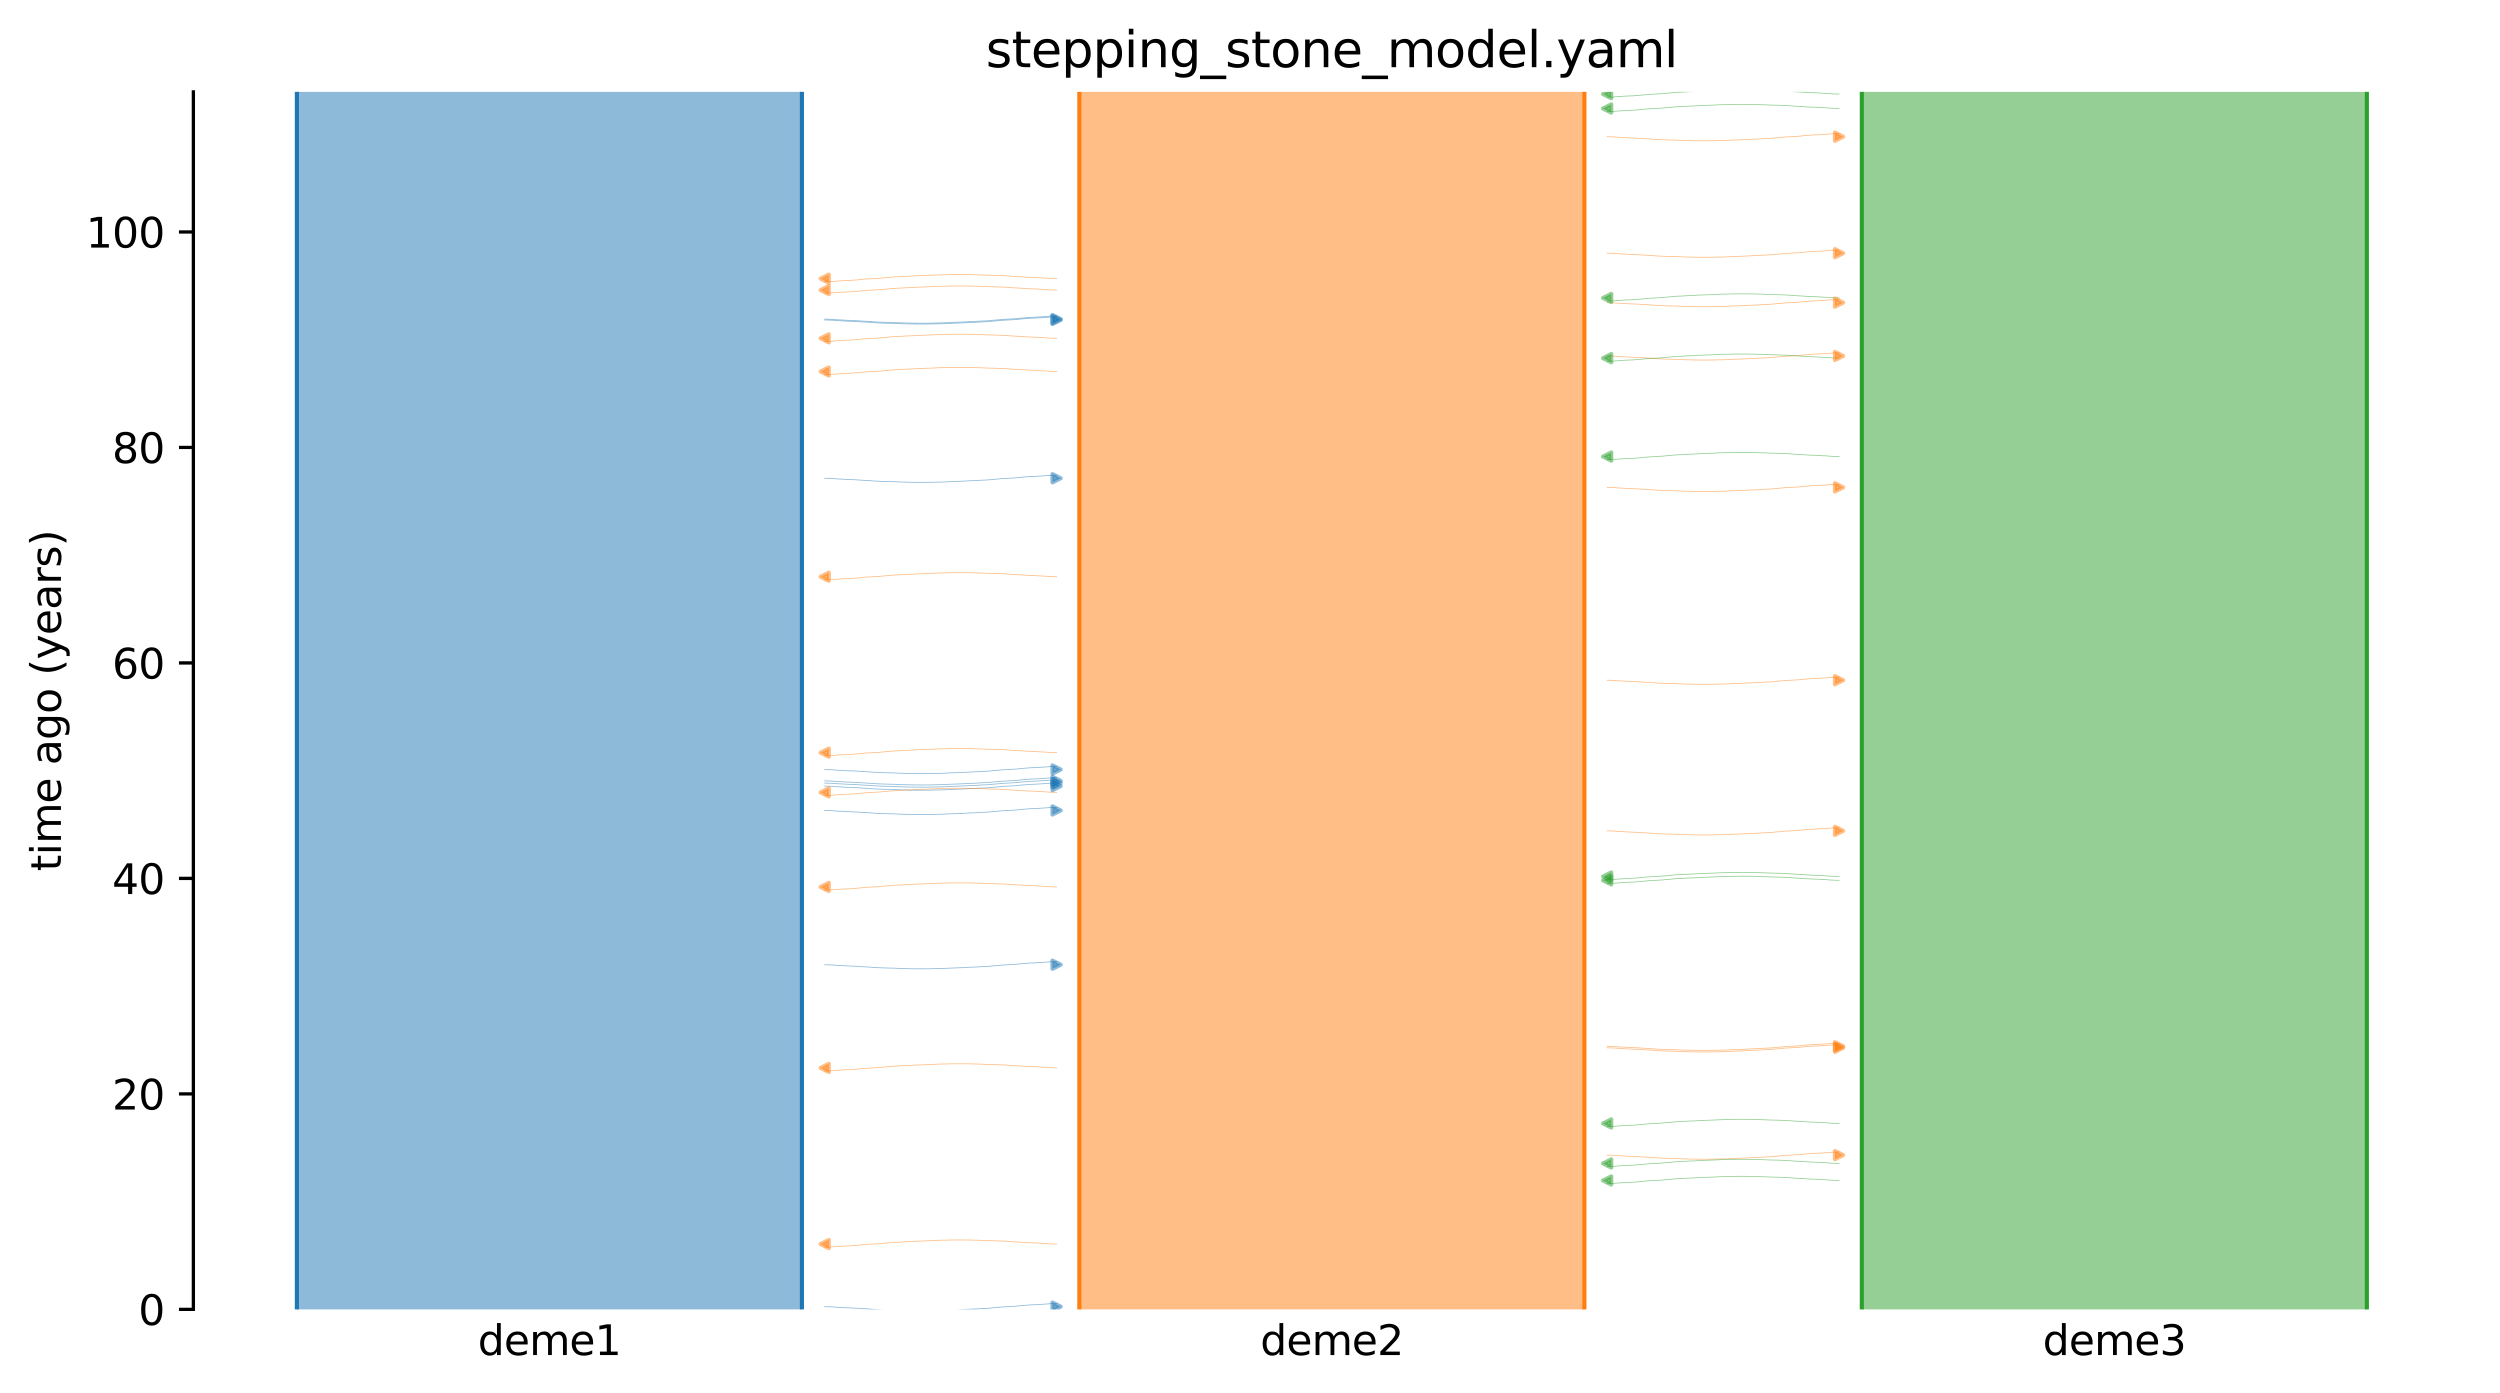 <?xml version="1.0" encoding="utf-8" standalone="no"?>
<!DOCTYPE svg PUBLIC "-//W3C//DTD SVG 1.1//EN"
  "http://www.w3.org/Graphics/SVG/1.1/DTD/svg11.dtd">
<svg xmlns:xlink="http://www.w3.org/1999/xlink" width="607.2pt" height="338.4pt" viewBox="0 0 607.2 338.4" xmlns="http://www.w3.org/2000/svg" version="1.1">
 <defs>
  <style type="text/css">*{stroke-linejoin: round; stroke-linecap: butt}</style>
 </defs>
 <g id="figure_1">
  <g id="patch_1">
   <path d="M 0 338.4 
L 607.2 338.4 
L 607.2 0 
L 0 0 
z
" style="fill: #ffffff"/>
  </g>
  <g id="axes_1">
   <g id="patch_2">
    <path d="M 46.966 318.022 
L 600 318.022 
L 600 22.318 
L 46.966 22.318 
z
" style="fill: #ffffff"/>
   </g>
   <path d="M 200.299 190.927 
L 201.299 190.958 
L 202.299 190.995 
L 203.299 191.093 
L 204.299 191.125 
L 205.299 191.199 
L 206.299 191.238 
L 207.299 191.273 
L 208.299 191.331 
L 209.299 191.401 
L 210.299 191.453 
L 211.299 191.512 
L 212.299 191.6 
L 213.299 191.647 
L 214.299 191.689 
L 215.299 191.72 
L 216.299 191.746 
L 217.299 191.767 
L 218.299 191.821 
L 219.299 191.849 
L 220.299 191.879 
L 221.299 191.904 
L 222.299 191.915 
L 223.299 191.925 
L 224.299 191.925 
L 225.299 191.916 
L 226.299 191.904 
L 227.299 191.873 
L 228.299 191.862 
L 229.299 191.832 
L 230.299 191.772 
L 231.299 191.735 
L 232.299 191.696 
L 233.299 191.653 
L 234.299 191.621 
L 235.299 191.553 
L 236.299 191.514 
L 237.299 191.471 
L 238.299 191.401 
L 239.299 191.364 
L 240.299 191.306 
L 241.299 191.195 
L 242.299 191.124 
L 243.299 191.011 
L 244.299 190.966 
L 245.299 190.904 
L 246.299 190.856 
L 247.299 190.775 
L 248.299 190.656 
L 249.299 190.586 
L 250.299 190.503 
L 251.299 190.47 
L 252.299 190.419 
L 253.299 190.35 
L 254.299 190.284 
L 255.299 190.207 
L 256.62 190.18 
" clip-path="url(#p78d121743a)" style="fill: none; stroke: #1f77b4; stroke-opacity: 0.5; stroke-width: 0.2; stroke-linecap: square"/>
   <path d="M 200.299 196.838 
L 201.299 196.87 
L 202.299 196.906 
L 203.299 197.004 
L 204.299 197.037 
L 205.299 197.11 
L 206.299 197.149 
L 207.299 197.184 
L 208.299 197.242 
L 209.299 197.312 
L 210.299 197.364 
L 211.299 197.423 
L 212.299 197.512 
L 213.299 197.558 
L 214.299 197.6 
L 215.299 197.631 
L 216.299 197.657 
L 217.299 197.678 
L 218.299 197.732 
L 219.299 197.76 
L 220.299 197.79 
L 221.299 197.815 
L 222.299 197.827 
L 223.299 197.837 
L 224.299 197.837 
L 225.299 197.827 
L 226.299 197.815 
L 227.299 197.784 
L 228.299 197.773 
L 229.299 197.743 
L 230.299 197.683 
L 231.299 197.646 
L 232.299 197.607 
L 233.299 197.565 
L 234.299 197.532 
L 235.299 197.464 
L 236.299 197.425 
L 237.299 197.383 
L 238.299 197.312 
L 239.299 197.276 
L 240.299 197.217 
L 241.299 197.106 
L 242.299 197.036 
L 243.299 196.923 
L 244.299 196.877 
L 245.299 196.816 
L 246.299 196.767 
L 247.299 196.686 
L 248.299 196.568 
L 249.299 196.498 
L 250.299 196.414 
L 251.299 196.381 
L 252.299 196.33 
L 253.299 196.261 
L 254.299 196.195 
L 255.299 196.118 
L 256.62 196.091 
" clip-path="url(#p78d121743a)" style="fill: none; stroke: #1f77b4; stroke-opacity: 0.5; stroke-width: 0.2; stroke-linecap: square"/>
   <path d="M 200.299 189.654 
L 201.299 189.686 
L 202.299 189.723 
L 203.299 189.82 
L 204.299 189.853 
L 205.299 189.926 
L 206.299 189.965 
L 207.299 190 
L 208.299 190.058 
L 209.299 190.128 
L 210.299 190.18 
L 211.299 190.239 
L 212.299 190.328 
L 213.299 190.374 
L 214.299 190.416 
L 215.299 190.447 
L 216.299 190.473 
L 217.299 190.494 
L 218.299 190.548 
L 219.299 190.576 
L 220.299 190.606 
L 221.299 190.631 
L 222.299 190.643 
L 223.299 190.653 
L 224.299 190.653 
L 225.299 190.643 
L 226.299 190.631 
L 227.299 190.6 
L 228.299 190.589 
L 229.299 190.559 
L 230.299 190.499 
L 231.299 190.462 
L 232.299 190.423 
L 233.299 190.381 
L 234.299 190.348 
L 235.299 190.28 
L 236.299 190.241 
L 237.299 190.199 
L 238.299 190.128 
L 239.299 190.092 
L 240.299 190.033 
L 241.299 189.922 
L 242.299 189.852 
L 243.299 189.739 
L 244.299 189.693 
L 245.299 189.632 
L 246.299 189.583 
L 247.299 189.502 
L 248.299 189.384 
L 249.299 189.314 
L 250.299 189.23 
L 251.299 189.197 
L 252.299 189.146 
L 253.299 189.078 
L 254.299 189.011 
L 255.299 188.934 
L 256.62 188.907 
" clip-path="url(#p78d121743a)" style="fill: none; stroke: #1f77b4; stroke-opacity: 0.5; stroke-width: 0.2; stroke-linecap: square"/>
   <path d="M 200.299 234.311 
L 201.299 234.343 
L 202.299 234.379 
L 203.299 234.477 
L 204.299 234.51 
L 205.299 234.583 
L 206.299 234.622 
L 207.299 234.657 
L 208.299 234.715 
L 209.299 234.785 
L 210.299 234.837 
L 211.299 234.896 
L 212.299 234.985 
L 213.299 235.031 
L 214.299 235.073 
L 215.299 235.104 
L 216.299 235.13 
L 217.299 235.151 
L 218.299 235.205 
L 219.299 235.233 
L 220.299 235.263 
L 221.299 235.288 
L 222.299 235.3 
L 223.299 235.31 
L 224.299 235.31 
L 225.299 235.3 
L 226.299 235.288 
L 227.299 235.257 
L 228.299 235.246 
L 229.299 235.216 
L 230.299 235.156 
L 231.299 235.119 
L 232.299 235.08 
L 233.299 235.038 
L 234.299 235.005 
L 235.299 234.937 
L 236.299 234.898 
L 237.299 234.856 
L 238.299 234.785 
L 239.299 234.749 
L 240.299 234.69 
L 241.299 234.579 
L 242.299 234.509 
L 243.299 234.396 
L 244.299 234.35 
L 245.299 234.289 
L 246.299 234.24 
L 247.299 234.159 
L 248.299 234.041 
L 249.299 233.97 
L 250.299 233.887 
L 251.299 233.854 
L 252.299 233.803 
L 253.299 233.734 
L 254.299 233.668 
L 255.299 233.591 
L 256.62 233.564 
" clip-path="url(#p78d121743a)" style="fill: none; stroke: #1f77b4; stroke-opacity: 0.5; stroke-width: 0.2; stroke-linecap: square"/>
   <path d="M 200.299 116.158 
L 201.299 116.189 
L 202.299 116.226 
L 203.299 116.324 
L 204.299 116.356 
L 205.299 116.43 
L 206.299 116.468 
L 207.299 116.504 
L 208.299 116.561 
L 209.299 116.632 
L 210.299 116.684 
L 211.299 116.743 
L 212.299 116.831 
L 213.299 116.877 
L 214.299 116.92 
L 215.299 116.95 
L 216.299 116.976 
L 217.299 116.998 
L 218.299 117.052 
L 219.299 117.08 
L 220.299 117.109 
L 221.299 117.135 
L 222.299 117.146 
L 223.299 117.156 
L 224.299 117.156 
L 225.299 117.146 
L 226.299 117.135 
L 227.299 117.104 
L 228.299 117.093 
L 229.299 117.063 
L 230.299 117.003 
L 231.299 116.966 
L 232.299 116.926 
L 233.299 116.884 
L 234.299 116.851 
L 235.299 116.784 
L 236.299 116.745 
L 237.299 116.702 
L 238.299 116.631 
L 239.299 116.595 
L 240.299 116.537 
L 241.299 116.426 
L 242.299 116.355 
L 243.299 116.242 
L 244.299 116.196 
L 245.299 116.135 
L 246.299 116.087 
L 247.299 116.006 
L 248.299 115.887 
L 249.299 115.817 
L 250.299 115.734 
L 251.299 115.701 
L 252.299 115.649 
L 253.299 115.581 
L 254.299 115.515 
L 255.299 115.438 
L 256.62 115.41 
" clip-path="url(#p78d121743a)" style="fill: none; stroke: #1f77b4; stroke-opacity: 0.5; stroke-width: 0.2; stroke-linecap: square"/>
   <path d="M 200.299 317.353 
L 201.299 317.384 
L 202.299 317.421 
L 203.299 317.519 
L 204.299 317.551 
L 205.299 317.625 
L 206.299 317.663 
L 207.299 317.699 
L 208.299 317.756 
L 209.299 317.827 
L 210.299 317.879 
L 211.299 317.938 
L 212.299 318.026 
L 213.299 318.072 
L 214.299 318.115 
L 215.299 318.145 
L 216.299 318.171 
L 217.299 318.192 
L 218.299 318.247 
L 219.299 318.275 
L 220.299 318.304 
L 221.299 318.33 
L 222.299 318.341 
L 223.299 318.351 
L 224.299 318.351 
L 225.299 318.341 
L 226.299 318.33 
L 227.299 318.299 
L 228.299 318.288 
L 229.299 318.257 
L 230.299 318.198 
L 231.299 318.16 
L 232.299 318.121 
L 233.299 318.079 
L 234.299 318.046 
L 235.299 317.979 
L 236.299 317.94 
L 237.299 317.897 
L 238.299 317.826 
L 239.299 317.79 
L 240.299 317.732 
L 241.299 317.621 
L 242.299 317.55 
L 243.299 317.437 
L 244.299 317.391 
L 245.299 317.33 
L 246.299 317.281 
L 247.299 317.201 
L 248.299 317.082 
L 249.299 317.012 
L 250.299 316.929 
L 251.299 316.896 
L 252.299 316.844 
L 253.299 316.776 
L 254.299 316.71 
L 255.299 316.633 
L 256.62 316.605 
" clip-path="url(#p78d121743a)" style="fill: none; stroke: #1f77b4; stroke-opacity: 0.5; stroke-width: 0.2; stroke-linecap: square"/>
   <path d="M 200.299 190.186 
L 201.299 190.218 
L 202.299 190.255 
L 203.299 190.352 
L 204.299 190.385 
L 205.299 190.459 
L 206.299 190.497 
L 207.299 190.533 
L 208.299 190.59 
L 209.299 190.661 
L 210.299 190.713 
L 211.299 190.772 
L 212.299 190.86 
L 213.299 190.906 
L 214.299 190.949 
L 215.299 190.979 
L 216.299 191.005 
L 217.299 191.026 
L 218.299 191.081 
L 219.299 191.109 
L 220.299 191.138 
L 221.299 191.164 
L 222.299 191.175 
L 223.299 191.185 
L 224.299 191.185 
L 225.299 191.175 
L 226.299 191.164 
L 227.299 191.133 
L 228.299 191.121 
L 229.299 191.091 
L 230.299 191.032 
L 231.299 190.994 
L 232.299 190.955 
L 233.299 190.913 
L 234.299 190.88 
L 235.299 190.813 
L 236.299 190.773 
L 237.299 190.731 
L 238.299 190.66 
L 239.299 190.624 
L 240.299 190.565 
L 241.299 190.454 
L 242.299 190.384 
L 243.299 190.271 
L 244.299 190.225 
L 245.299 190.164 
L 246.299 190.115 
L 247.299 190.034 
L 248.299 189.916 
L 249.299 189.846 
L 250.299 189.762 
L 251.299 189.729 
L 252.299 189.678 
L 253.299 189.61 
L 254.299 189.543 
L 255.299 189.467 
L 256.62 189.439 
" clip-path="url(#p78d121743a)" style="fill: none; stroke: #1f77b4; stroke-opacity: 0.5; stroke-width: 0.2; stroke-linecap: square"/>
   <path d="M 200.299 77.712 
L 201.299 77.744 
L 202.299 77.781 
L 203.299 77.878 
L 204.299 77.911 
L 205.299 77.985 
L 206.299 78.023 
L 207.299 78.059 
L 208.299 78.116 
L 209.299 78.187 
L 210.299 78.239 
L 211.299 78.298 
L 212.299 78.386 
L 213.299 78.432 
L 214.299 78.474 
L 215.299 78.505 
L 216.299 78.531 
L 217.299 78.552 
L 218.299 78.607 
L 219.299 78.634 
L 220.299 78.664 
L 221.299 78.69 
L 222.299 78.701 
L 223.299 78.711 
L 224.299 78.711 
L 225.299 78.701 
L 226.299 78.69 
L 227.299 78.658 
L 228.299 78.647 
L 229.299 78.617 
L 230.299 78.557 
L 231.299 78.52 
L 232.299 78.481 
L 233.299 78.439 
L 234.299 78.406 
L 235.299 78.339 
L 236.299 78.299 
L 237.299 78.257 
L 238.299 78.186 
L 239.299 78.15 
L 240.299 78.091 
L 241.299 77.98 
L 242.299 77.91 
L 243.299 77.797 
L 244.299 77.751 
L 245.299 77.69 
L 246.299 77.641 
L 247.299 77.56 
L 248.299 77.442 
L 249.299 77.372 
L 250.299 77.288 
L 251.299 77.255 
L 252.299 77.204 
L 253.299 77.136 
L 254.299 77.069 
L 255.299 76.993 
L 256.62 76.965 
" clip-path="url(#p78d121743a)" style="fill: none; stroke: #1f77b4; stroke-opacity: 0.5; stroke-width: 0.2; stroke-linecap: square"/>
   <path d="M 200.299 186.897 
L 201.299 186.928 
L 202.299 186.965 
L 203.299 187.063 
L 204.299 187.095 
L 205.299 187.169 
L 206.299 187.207 
L 207.299 187.243 
L 208.299 187.3 
L 209.299 187.371 
L 210.299 187.423 
L 211.299 187.482 
L 212.299 187.57 
L 213.299 187.616 
L 214.299 187.659 
L 215.299 187.689 
L 216.299 187.715 
L 217.299 187.737 
L 218.299 187.791 
L 219.299 187.819 
L 220.299 187.848 
L 221.299 187.874 
L 222.299 187.885 
L 223.299 187.895 
L 224.299 187.895 
L 225.299 187.885 
L 226.299 187.874 
L 227.299 187.843 
L 228.299 187.832 
L 229.299 187.802 
L 230.299 187.742 
L 231.299 187.705 
L 232.299 187.665 
L 233.299 187.623 
L 234.299 187.59 
L 235.299 187.523 
L 236.299 187.484 
L 237.299 187.441 
L 238.299 187.37 
L 239.299 187.334 
L 240.299 187.276 
L 241.299 187.165 
L 242.299 187.094 
L 243.299 186.981 
L 244.299 186.935 
L 245.299 186.874 
L 246.299 186.826 
L 247.299 186.745 
L 248.299 186.626 
L 249.299 186.556 
L 250.299 186.473 
L 251.299 186.44 
L 252.299 186.388 
L 253.299 186.32 
L 254.299 186.254 
L 255.299 186.177 
L 256.62 186.15 
" clip-path="url(#p78d121743a)" style="fill: none; stroke: #1f77b4; stroke-opacity: 0.5; stroke-width: 0.2; stroke-linecap: square"/>
   <path d="M 200.299 77.499 
L 201.299 77.53 
L 202.299 77.567 
L 203.299 77.665 
L 204.299 77.697 
L 205.299 77.771 
L 206.299 77.809 
L 207.299 77.845 
L 208.299 77.902 
L 209.299 77.973 
L 210.299 78.025 
L 211.299 78.084 
L 212.299 78.172 
L 213.299 78.218 
L 214.299 78.261 
L 215.299 78.291 
L 216.299 78.317 
L 217.299 78.338 
L 218.299 78.393 
L 219.299 78.421 
L 220.299 78.45 
L 221.299 78.476 
L 222.299 78.487 
L 223.299 78.497 
L 224.299 78.497 
L 225.299 78.487 
L 226.299 78.476 
L 227.299 78.445 
L 228.299 78.434 
L 229.299 78.403 
L 230.299 78.344 
L 231.299 78.307 
L 232.299 78.267 
L 233.299 78.225 
L 234.299 78.192 
L 235.299 78.125 
L 236.299 78.086 
L 237.299 78.043 
L 238.299 77.972 
L 239.299 77.936 
L 240.299 77.878 
L 241.299 77.767 
L 242.299 77.696 
L 243.299 77.583 
L 244.299 77.537 
L 245.299 77.476 
L 246.299 77.428 
L 247.299 77.347 
L 248.299 77.228 
L 249.299 77.158 
L 250.299 77.075 
L 251.299 77.042 
L 252.299 76.99 
L 253.299 76.922 
L 254.299 76.856 
L 255.299 76.779 
L 256.62 76.751 
" clip-path="url(#p78d121743a)" style="fill: none; stroke: #1f77b4; stroke-opacity: 0.5; stroke-width: 0.2; stroke-linecap: square"/>
   <path d="M 256.62 70.453 
L 255.62 70.422 
L 254.62 70.385 
L 253.62 70.287 
L 252.62 70.255 
L 251.62 70.181 
L 250.62 70.142 
L 249.62 70.107 
L 248.62 70.049 
L 247.62 69.979 
L 246.62 69.927 
L 245.62 69.868 
L 244.62 69.78 
L 243.62 69.733 
L 242.62 69.691 
L 241.62 69.661 
L 240.62 69.635 
L 239.62 69.613 
L 238.62 69.559 
L 237.62 69.531 
L 236.62 69.501 
L 235.62 69.476 
L 234.62 69.465 
L 233.62 69.455 
L 232.62 69.455 
L 231.62 69.464 
L 230.62 69.476 
L 229.62 69.507 
L 228.62 69.518 
L 227.62 69.548 
L 226.62 69.608 
L 225.62 69.645 
L 224.62 69.684 
L 223.62 69.727 
L 222.62 69.76 
L 221.62 69.827 
L 220.62 69.866 
L 219.62 69.909 
L 218.62 69.979 
L 217.62 70.016 
L 216.62 70.074 
L 215.62 70.185 
L 214.62 70.256 
L 213.62 70.369 
L 212.62 70.415 
L 211.62 70.476 
L 210.62 70.524 
L 209.62 70.605 
L 208.62 70.724 
L 207.62 70.794 
L 206.62 70.877 
L 205.62 70.91 
L 204.62 70.961 
L 203.62 71.03 
L 202.62 71.096 
L 201.62 71.173 
L 200.299 71.2 
" clip-path="url(#p78d121743a)" style="fill: none; stroke: #ff7f0e; stroke-opacity: 0.5; stroke-width: 0.2; stroke-linecap: square"/>
   <path d="M 256.62 302.159 
L 255.62 302.128 
L 254.62 302.091 
L 253.62 301.993 
L 252.62 301.96 
L 251.62 301.887 
L 250.62 301.848 
L 249.62 301.813 
L 248.62 301.755 
L 247.62 301.685 
L 246.62 301.633 
L 245.62 301.574 
L 244.62 301.485 
L 243.62 301.439 
L 242.62 301.397 
L 241.62 301.366 
L 240.62 301.34 
L 239.62 301.319 
L 238.62 301.265 
L 237.62 301.237 
L 236.62 301.207 
L 235.62 301.182 
L 234.62 301.171 
L 233.62 301.16 
L 232.62 301.161 
L 231.62 301.17 
L 230.62 301.182 
L 229.62 301.213 
L 228.62 301.224 
L 227.62 301.254 
L 226.62 301.314 
L 225.62 301.351 
L 224.62 301.39 
L 223.62 301.433 
L 222.62 301.465 
L 221.62 301.533 
L 220.62 301.572 
L 219.62 301.615 
L 218.62 301.685 
L 217.62 301.722 
L 216.62 301.78 
L 215.62 301.891 
L 214.62 301.962 
L 213.62 302.075 
L 212.62 302.12 
L 211.62 302.182 
L 210.62 302.23 
L 209.62 302.311 
L 208.62 302.429 
L 207.62 302.5 
L 206.62 302.583 
L 205.62 302.616 
L 204.62 302.667 
L 203.62 302.736 
L 202.62 302.802 
L 201.62 302.879 
L 200.299 302.906 
" clip-path="url(#p78d121743a)" style="fill: none; stroke: #ff7f0e; stroke-opacity: 0.5; stroke-width: 0.2; stroke-linecap: square"/>
   <path d="M 256.62 259.369 
L 255.62 259.337 
L 254.62 259.3 
L 253.62 259.202 
L 252.62 259.17 
L 251.62 259.096 
L 250.62 259.058 
L 249.62 259.022 
L 248.62 258.965 
L 247.62 258.894 
L 246.62 258.842 
L 245.62 258.783 
L 244.62 258.695 
L 243.62 258.649 
L 242.62 258.606 
L 241.62 258.576 
L 240.62 258.55 
L 239.62 258.529 
L 238.62 258.474 
L 237.62 258.446 
L 236.62 258.417 
L 235.62 258.391 
L 234.62 258.38 
L 233.62 258.37 
L 232.62 258.37 
L 231.62 258.38 
L 230.62 258.391 
L 229.62 258.422 
L 228.62 258.434 
L 227.62 258.464 
L 226.62 258.523 
L 225.62 258.561 
L 224.62 258.6 
L 223.62 258.642 
L 222.62 258.675 
L 221.62 258.742 
L 220.62 258.781 
L 219.62 258.824 
L 218.62 258.895 
L 217.62 258.931 
L 216.62 258.99 
L 215.62 259.1 
L 214.62 259.171 
L 213.62 259.284 
L 212.62 259.33 
L 211.62 259.391 
L 210.62 259.44 
L 209.62 259.52 
L 208.62 259.639 
L 207.62 259.709 
L 206.62 259.792 
L 205.62 259.826 
L 204.62 259.877 
L 203.62 259.945 
L 202.62 260.011 
L 201.62 260.088 
L 200.299 260.116 
" clip-path="url(#p78d121743a)" style="fill: none; stroke: #ff7f0e; stroke-opacity: 0.5; stroke-width: 0.2; stroke-linecap: square"/>
   <path d="M 256.62 90.233 
L 255.62 90.201 
L 254.62 90.164 
L 253.62 90.067 
L 252.62 90.034 
L 251.62 89.96 
L 250.62 89.922 
L 249.62 89.886 
L 248.62 89.829 
L 247.62 89.758 
L 246.62 89.706 
L 245.62 89.647 
L 244.62 89.559 
L 243.62 89.513 
L 242.62 89.47 
L 241.62 89.44 
L 240.62 89.414 
L 239.62 89.393 
L 238.62 89.338 
L 237.62 89.31 
L 236.62 89.281 
L 235.62 89.255 
L 234.62 89.244 
L 233.62 89.234 
L 232.62 89.234 
L 231.62 89.244 
L 230.62 89.255 
L 229.62 89.286 
L 228.62 89.298 
L 227.62 89.328 
L 226.62 89.388 
L 225.62 89.425 
L 224.62 89.464 
L 223.62 89.506 
L 222.62 89.539 
L 221.62 89.606 
L 220.62 89.646 
L 219.62 89.688 
L 218.62 89.759 
L 217.62 89.795 
L 216.62 89.854 
L 215.62 89.965 
L 214.62 90.035 
L 213.62 90.148 
L 212.62 90.194 
L 211.62 90.255 
L 210.62 90.304 
L 209.62 90.385 
L 208.62 90.503 
L 207.62 90.573 
L 206.62 90.657 
L 205.62 90.69 
L 204.62 90.741 
L 203.62 90.809 
L 202.62 90.876 
L 201.62 90.952 
L 200.299 90.98 
" clip-path="url(#p78d121743a)" style="fill: none; stroke: #ff7f0e; stroke-opacity: 0.5; stroke-width: 0.2; stroke-linecap: square"/>
   <path d="M 256.62 192.452 
L 255.62 192.42 
L 254.62 192.383 
L 253.62 192.286 
L 252.62 192.253 
L 251.62 192.18 
L 250.62 192.141 
L 249.62 192.106 
L 248.62 192.048 
L 247.62 191.978 
L 246.62 191.926 
L 245.62 191.866 
L 244.62 191.778 
L 243.62 191.732 
L 242.62 191.69 
L 241.62 191.659 
L 240.62 191.633 
L 239.62 191.612 
L 238.62 191.558 
L 237.62 191.53 
L 236.62 191.5 
L 235.62 191.475 
L 234.62 191.463 
L 233.62 191.453 
L 232.62 191.453 
L 231.62 191.463 
L 230.62 191.475 
L 229.62 191.506 
L 228.62 191.517 
L 227.62 191.547 
L 226.62 191.607 
L 225.62 191.644 
L 224.62 191.683 
L 223.62 191.725 
L 222.62 191.758 
L 221.62 191.826 
L 220.62 191.865 
L 219.62 191.907 
L 218.62 191.978 
L 217.62 192.014 
L 216.62 192.073 
L 215.62 192.184 
L 214.62 192.254 
L 213.62 192.367 
L 212.62 192.413 
L 211.62 192.474 
L 210.62 192.523 
L 209.62 192.604 
L 208.62 192.722 
L 207.62 192.792 
L 206.62 192.876 
L 205.62 192.909 
L 204.62 192.96 
L 203.62 193.028 
L 202.62 193.095 
L 201.62 193.172 
L 200.299 193.199 
" clip-path="url(#p78d121743a)" style="fill: none; stroke: #ff7f0e; stroke-opacity: 0.5; stroke-width: 0.2; stroke-linecap: square"/>
   <path d="M 256.62 67.677 
L 255.62 67.645 
L 254.62 67.608 
L 253.62 67.511 
L 252.62 67.478 
L 251.62 67.404 
L 250.62 67.366 
L 249.62 67.33 
L 248.62 67.273 
L 247.62 67.202 
L 246.62 67.15 
L 245.62 67.091 
L 244.62 67.003 
L 243.62 66.957 
L 242.62 66.914 
L 241.62 66.884 
L 240.62 66.858 
L 239.62 66.837 
L 238.62 66.782 
L 237.62 66.754 
L 236.62 66.725 
L 235.62 66.699 
L 234.62 66.688 
L 233.62 66.678 
L 232.62 66.678 
L 231.62 66.688 
L 230.62 66.699 
L 229.62 66.73 
L 228.62 66.742 
L 227.62 66.772 
L 226.62 66.831 
L 225.62 66.869 
L 224.62 66.908 
L 223.62 66.95 
L 222.62 66.983 
L 221.62 67.05 
L 220.62 67.09 
L 219.62 67.132 
L 218.62 67.203 
L 217.62 67.239 
L 216.62 67.298 
L 215.62 67.409 
L 214.62 67.479 
L 213.62 67.592 
L 212.62 67.638 
L 211.62 67.699 
L 210.62 67.748 
L 209.62 67.829 
L 208.62 67.947 
L 207.62 68.017 
L 206.62 68.101 
L 205.62 68.134 
L 204.62 68.185 
L 203.62 68.253 
L 202.62 68.32 
L 201.62 68.396 
L 200.299 68.424 
" clip-path="url(#p78d121743a)" style="fill: none; stroke: #ff7f0e; stroke-opacity: 0.5; stroke-width: 0.2; stroke-linecap: square"/>
   <path d="M 256.62 182.808 
L 255.62 182.776 
L 254.62 182.739 
L 253.62 182.642 
L 252.62 182.609 
L 251.62 182.535 
L 250.62 182.497 
L 249.62 182.461 
L 248.62 182.404 
L 247.62 182.333 
L 246.62 182.282 
L 245.62 182.222 
L 244.62 182.134 
L 243.62 182.088 
L 242.62 182.046 
L 241.62 182.015 
L 240.62 181.989 
L 239.62 181.968 
L 238.62 181.913 
L 237.62 181.886 
L 236.62 181.856 
L 235.62 181.83 
L 234.62 181.819 
L 233.62 181.809 
L 232.62 181.809 
L 231.62 181.819 
L 230.62 181.83 
L 229.62 181.862 
L 228.62 181.873 
L 227.62 181.903 
L 226.62 181.963 
L 225.62 182 
L 224.62 182.039 
L 223.62 182.081 
L 222.62 182.114 
L 221.62 182.181 
L 220.62 182.221 
L 219.62 182.263 
L 218.62 182.334 
L 217.62 182.37 
L 216.62 182.429 
L 215.62 182.54 
L 214.62 182.61 
L 213.62 182.723 
L 212.62 182.769 
L 211.62 182.83 
L 210.62 182.879 
L 209.62 182.96 
L 208.62 183.078 
L 207.62 183.148 
L 206.62 183.232 
L 205.62 183.265 
L 204.62 183.316 
L 203.62 183.384 
L 202.62 183.451 
L 201.62 183.528 
L 200.299 183.555 
" clip-path="url(#p78d121743a)" style="fill: none; stroke: #ff7f0e; stroke-opacity: 0.5; stroke-width: 0.2; stroke-linecap: square"/>
   <path d="M 256.62 215.427 
L 255.62 215.395 
L 254.62 215.358 
L 253.62 215.261 
L 252.62 215.228 
L 251.62 215.155 
L 250.62 215.116 
L 249.62 215.081 
L 248.62 215.023 
L 247.62 214.953 
L 246.62 214.901 
L 245.62 214.841 
L 244.62 214.753 
L 243.62 214.707 
L 242.62 214.665 
L 241.62 214.634 
L 240.62 214.608 
L 239.62 214.587 
L 238.62 214.533 
L 237.62 214.505 
L 236.62 214.475 
L 235.62 214.45 
L 234.62 214.438 
L 233.62 214.428 
L 232.62 214.428 
L 231.62 214.438 
L 230.62 214.45 
L 229.62 214.481 
L 228.62 214.492 
L 227.62 214.522 
L 226.62 214.582 
L 225.62 214.619 
L 224.62 214.658 
L 223.62 214.7 
L 222.62 214.733 
L 221.62 214.801 
L 220.62 214.84 
L 219.62 214.882 
L 218.62 214.953 
L 217.62 214.989 
L 216.62 215.048 
L 215.62 215.159 
L 214.62 215.229 
L 213.62 215.342 
L 212.62 215.388 
L 211.62 215.449 
L 210.62 215.498 
L 209.62 215.579 
L 208.62 215.697 
L 207.62 215.767 
L 206.62 215.851 
L 205.62 215.884 
L 204.62 215.935 
L 203.62 216.003 
L 202.62 216.07 
L 201.62 216.147 
L 200.299 216.174 
" clip-path="url(#p78d121743a)" style="fill: none; stroke: #ff7f0e; stroke-opacity: 0.5; stroke-width: 0.2; stroke-linecap: square"/>
   <path d="M 256.62 140.084 
L 255.62 140.052 
L 254.62 140.015 
L 253.62 139.917 
L 252.62 139.885 
L 251.62 139.811 
L 250.62 139.773 
L 249.62 139.737 
L 248.62 139.68 
L 247.62 139.609 
L 246.62 139.557 
L 245.62 139.498 
L 244.62 139.41 
L 243.62 139.364 
L 242.62 139.321 
L 241.62 139.291 
L 240.62 139.265 
L 239.62 139.244 
L 238.62 139.189 
L 237.62 139.161 
L 236.62 139.132 
L 235.62 139.106 
L 234.62 139.095 
L 233.62 139.085 
L 232.62 139.085 
L 231.62 139.095 
L 230.62 139.106 
L 229.62 139.137 
L 228.62 139.149 
L 227.62 139.179 
L 226.62 139.238 
L 225.62 139.276 
L 224.62 139.315 
L 223.62 139.357 
L 222.62 139.39 
L 221.62 139.457 
L 220.62 139.496 
L 219.62 139.539 
L 218.62 139.61 
L 217.62 139.646 
L 216.62 139.705 
L 215.62 139.815 
L 214.62 139.886 
L 213.62 139.999 
L 212.62 140.045 
L 211.62 140.106 
L 210.62 140.155 
L 209.62 140.235 
L 208.62 140.354 
L 207.62 140.424 
L 206.62 140.507 
L 205.62 140.541 
L 204.62 140.592 
L 203.62 140.66 
L 202.62 140.726 
L 201.62 140.803 
L 200.299 140.831 
" clip-path="url(#p78d121743a)" style="fill: none; stroke: #ff7f0e; stroke-opacity: 0.5; stroke-width: 0.2; stroke-linecap: square"/>
   <path d="M 256.62 82.175 
L 255.62 82.143 
L 254.62 82.106 
L 253.62 82.009 
L 252.62 81.976 
L 251.62 81.902 
L 250.62 81.864 
L 249.62 81.828 
L 248.62 81.771 
L 247.62 81.7 
L 246.62 81.648 
L 245.62 81.589 
L 244.62 81.501 
L 243.62 81.455 
L 242.62 81.412 
L 241.62 81.382 
L 240.62 81.356 
L 239.62 81.335 
L 238.62 81.28 
L 237.62 81.252 
L 236.62 81.223 
L 235.62 81.197 
L 234.62 81.186 
L 233.62 81.176 
L 232.62 81.176 
L 231.62 81.186 
L 230.62 81.197 
L 229.62 81.228 
L 228.62 81.24 
L 227.62 81.27 
L 226.62 81.33 
L 225.62 81.367 
L 224.62 81.406 
L 223.62 81.448 
L 222.62 81.481 
L 221.62 81.548 
L 220.62 81.588 
L 219.62 81.63 
L 218.62 81.701 
L 217.62 81.737 
L 216.62 81.796 
L 215.62 81.907 
L 214.62 81.977 
L 213.62 82.09 
L 212.62 82.136 
L 211.62 82.197 
L 210.62 82.246 
L 209.62 82.327 
L 208.62 82.445 
L 207.62 82.515 
L 206.62 82.599 
L 205.62 82.632 
L 204.62 82.683 
L 203.62 82.751 
L 202.62 82.818 
L 201.62 82.894 
L 200.299 82.922 
" clip-path="url(#p78d121743a)" style="fill: none; stroke: #ff7f0e; stroke-opacity: 0.5; stroke-width: 0.2; stroke-linecap: square"/>
   <path d="M 390.346 118.373 
L 391.346 118.404 
L 392.346 118.441 
L 393.346 118.539 
L 394.346 118.572 
L 395.346 118.645 
L 396.346 118.684 
L 397.346 118.719 
L 398.346 118.777 
L 399.346 118.847 
L 400.346 118.899 
L 401.346 118.958 
L 402.346 119.047 
L 403.346 119.093 
L 404.346 119.135 
L 405.346 119.166 
L 406.346 119.192 
L 407.346 119.213 
L 408.346 119.267 
L 409.346 119.295 
L 410.346 119.325 
L 411.346 119.35 
L 412.346 119.362 
L 413.346 119.372 
L 414.346 119.371 
L 415.346 119.362 
L 416.346 119.35 
L 417.346 119.319 
L 418.346 119.308 
L 419.346 119.278 
L 420.346 119.218 
L 421.346 119.181 
L 422.346 119.142 
L 423.346 119.099 
L 424.346 119.067 
L 425.346 118.999 
L 426.346 118.96 
L 427.346 118.918 
L 428.346 118.847 
L 429.346 118.811 
L 430.346 118.752 
L 431.346 118.641 
L 432.346 118.571 
L 433.346 118.458 
L 434.346 118.412 
L 435.346 118.351 
L 436.346 118.302 
L 437.346 118.221 
L 438.346 118.103 
L 439.346 118.032 
L 440.346 117.949 
L 441.346 117.916 
L 442.346 117.865 
L 443.346 117.796 
L 444.346 117.73 
L 445.346 117.653 
L 446.666 117.626 
" clip-path="url(#p78d121743a)" style="fill: none; stroke: #ff7f0e; stroke-opacity: 0.5; stroke-width: 0.2; stroke-linecap: square"/>
   <path d="M 390.346 165.215 
L 391.346 165.246 
L 392.346 165.283 
L 393.346 165.381 
L 394.346 165.413 
L 395.346 165.487 
L 396.346 165.525 
L 397.346 165.561 
L 398.346 165.618 
L 399.346 165.689 
L 400.346 165.741 
L 401.346 165.8 
L 402.346 165.888 
L 403.346 165.934 
L 404.346 165.977 
L 405.346 166.007 
L 406.346 166.033 
L 407.346 166.054 
L 408.346 166.109 
L 409.346 166.137 
L 410.346 166.166 
L 411.346 166.192 
L 412.346 166.203 
L 413.346 166.213 
L 414.346 166.213 
L 415.346 166.203 
L 416.346 166.192 
L 417.346 166.161 
L 418.346 166.15 
L 419.346 166.119 
L 420.346 166.06 
L 421.346 166.023 
L 422.346 165.983 
L 423.346 165.941 
L 424.346 165.908 
L 425.346 165.841 
L 426.346 165.802 
L 427.346 165.759 
L 428.346 165.688 
L 429.346 165.652 
L 430.346 165.594 
L 431.346 165.483 
L 432.346 165.412 
L 433.346 165.299 
L 434.346 165.253 
L 435.346 165.192 
L 436.346 165.144 
L 437.346 165.063 
L 438.346 164.944 
L 439.346 164.874 
L 440.346 164.791 
L 441.346 164.758 
L 442.346 164.706 
L 443.346 164.638 
L 444.346 164.572 
L 445.346 164.495 
L 446.666 164.467 
" clip-path="url(#p78d121743a)" style="fill: none; stroke: #ff7f0e; stroke-opacity: 0.5; stroke-width: 0.2; stroke-linecap: square"/>
   <path d="M 390.346 254.125 
L 391.346 254.157 
L 392.346 254.194 
L 393.346 254.291 
L 394.346 254.324 
L 395.346 254.397 
L 396.346 254.436 
L 397.346 254.471 
L 398.346 254.529 
L 399.346 254.599 
L 400.346 254.651 
L 401.346 254.71 
L 402.346 254.799 
L 403.346 254.845 
L 404.346 254.887 
L 405.346 254.918 
L 406.346 254.944 
L 407.346 254.965 
L 408.346 255.019 
L 409.346 255.047 
L 410.346 255.077 
L 411.346 255.102 
L 412.346 255.114 
L 413.346 255.124 
L 414.346 255.124 
L 415.346 255.114 
L 416.346 255.102 
L 417.346 255.071 
L 418.346 255.06 
L 419.346 255.03 
L 420.346 254.97 
L 421.346 254.933 
L 422.346 254.894 
L 423.346 254.852 
L 424.346 254.819 
L 425.346 254.751 
L 426.346 254.712 
L 427.346 254.67 
L 428.346 254.599 
L 429.346 254.563 
L 430.346 254.504 
L 431.346 254.393 
L 432.346 254.323 
L 433.346 254.21 
L 434.346 254.164 
L 435.346 254.103 
L 436.346 254.054 
L 437.346 253.973 
L 438.346 253.855 
L 439.346 253.785 
L 440.346 253.701 
L 441.346 253.668 
L 442.346 253.617 
L 443.346 253.549 
L 444.346 253.482 
L 445.346 253.405 
L 446.666 253.378 
" clip-path="url(#p78d121743a)" style="fill: none; stroke: #ff7f0e; stroke-opacity: 0.5; stroke-width: 0.2; stroke-linecap: square"/>
   <path d="M 390.346 33.199 
L 391.346 33.231 
L 392.346 33.268 
L 393.346 33.366 
L 394.346 33.398 
L 395.346 33.472 
L 396.346 33.51 
L 397.346 33.546 
L 398.346 33.603 
L 399.346 33.674 
L 400.346 33.726 
L 401.346 33.785 
L 402.346 33.873 
L 403.346 33.919 
L 404.346 33.962 
L 405.346 33.992 
L 406.346 34.018 
L 407.346 34.039 
L 408.346 34.094 
L 409.346 34.122 
L 410.346 34.151 
L 411.346 34.177 
L 412.346 34.188 
L 413.346 34.198 
L 414.346 34.198 
L 415.346 34.188 
L 416.346 34.177 
L 417.346 34.146 
L 418.346 34.135 
L 419.346 34.104 
L 420.346 34.045 
L 421.346 34.007 
L 422.346 33.968 
L 423.346 33.926 
L 424.346 33.893 
L 425.346 33.826 
L 426.346 33.787 
L 427.346 33.744 
L 428.346 33.673 
L 429.346 33.637 
L 430.346 33.579 
L 431.346 33.468 
L 432.346 33.397 
L 433.346 33.284 
L 434.346 33.238 
L 435.346 33.177 
L 436.346 33.128 
L 437.346 33.048 
L 438.346 32.929 
L 439.346 32.859 
L 440.346 32.776 
L 441.346 32.742 
L 442.346 32.691 
L 443.346 32.623 
L 444.346 32.557 
L 445.346 32.48 
L 446.666 32.452 
" clip-path="url(#p78d121743a)" style="fill: none; stroke: #ff7f0e; stroke-opacity: 0.5; stroke-width: 0.2; stroke-linecap: square"/>
   <path d="M 390.346 73.5 
L 391.346 73.532 
L 392.346 73.569 
L 393.346 73.667 
L 394.346 73.699 
L 395.346 73.773 
L 396.346 73.811 
L 397.346 73.847 
L 398.346 73.904 
L 399.346 73.975 
L 400.346 74.027 
L 401.346 74.086 
L 402.346 74.174 
L 403.346 74.22 
L 404.346 74.263 
L 405.346 74.293 
L 406.346 74.319 
L 407.346 74.34 
L 408.346 74.395 
L 409.346 74.423 
L 410.346 74.452 
L 411.346 74.478 
L 412.346 74.489 
L 413.346 74.499 
L 414.346 74.499 
L 415.346 74.489 
L 416.346 74.478 
L 417.346 74.447 
L 418.346 74.436 
L 419.346 74.405 
L 420.346 74.346 
L 421.346 74.308 
L 422.346 74.269 
L 423.346 74.227 
L 424.346 74.194 
L 425.346 74.127 
L 426.346 74.088 
L 427.346 74.045 
L 428.346 73.974 
L 429.346 73.938 
L 430.346 73.88 
L 431.346 73.769 
L 432.346 73.698 
L 433.346 73.585 
L 434.346 73.539 
L 435.346 73.478 
L 436.346 73.429 
L 437.346 73.349 
L 438.346 73.23 
L 439.346 73.16 
L 440.346 73.077 
L 441.346 73.043 
L 442.346 72.992 
L 443.346 72.924 
L 444.346 72.858 
L 445.346 72.781 
L 446.666 72.753 
" clip-path="url(#p78d121743a)" style="fill: none; stroke: #ff7f0e; stroke-opacity: 0.5; stroke-width: 0.2; stroke-linecap: square"/>
   <path d="M 390.346 86.449 
L 391.346 86.481 
L 392.346 86.518 
L 393.346 86.615 
L 394.346 86.648 
L 395.346 86.722 
L 396.346 86.76 
L 397.346 86.795 
L 398.346 86.853 
L 399.346 86.924 
L 400.346 86.975 
L 401.346 87.035 
L 402.346 87.123 
L 403.346 87.169 
L 404.346 87.211 
L 405.346 87.242 
L 406.346 87.268 
L 407.346 87.289 
L 408.346 87.343 
L 409.346 87.371 
L 410.346 87.401 
L 411.346 87.427 
L 412.346 87.438 
L 413.346 87.448 
L 414.346 87.448 
L 415.346 87.438 
L 416.346 87.427 
L 417.346 87.395 
L 418.346 87.384 
L 419.346 87.354 
L 420.346 87.294 
L 421.346 87.257 
L 422.346 87.218 
L 423.346 87.176 
L 424.346 87.143 
L 425.346 87.075 
L 426.346 87.036 
L 427.346 86.994 
L 428.346 86.923 
L 429.346 86.887 
L 430.346 86.828 
L 431.346 86.717 
L 432.346 86.647 
L 433.346 86.534 
L 434.346 86.488 
L 435.346 86.427 
L 436.346 86.378 
L 437.346 86.297 
L 438.346 86.179 
L 439.346 86.109 
L 440.346 86.025 
L 441.346 85.992 
L 442.346 85.941 
L 443.346 85.873 
L 444.346 85.806 
L 445.346 85.729 
L 446.666 85.702 
" clip-path="url(#p78d121743a)" style="fill: none; stroke: #ff7f0e; stroke-opacity: 0.5; stroke-width: 0.2; stroke-linecap: square"/>
   <path d="M 390.346 254.492 
L 391.346 254.523 
L 392.346 254.56 
L 393.346 254.658 
L 394.346 254.69 
L 395.346 254.764 
L 396.346 254.802 
L 397.346 254.838 
L 398.346 254.895 
L 399.346 254.966 
L 400.346 255.018 
L 401.346 255.077 
L 402.346 255.165 
L 403.346 255.211 
L 404.346 255.254 
L 405.346 255.284 
L 406.346 255.31 
L 407.346 255.332 
L 408.346 255.386 
L 409.346 255.414 
L 410.346 255.444 
L 411.346 255.469 
L 412.346 255.48 
L 413.346 255.49 
L 414.346 255.49 
L 415.346 255.481 
L 416.346 255.469 
L 417.346 255.438 
L 418.346 255.427 
L 419.346 255.397 
L 420.346 255.337 
L 421.346 255.3 
L 422.346 255.26 
L 423.346 255.218 
L 424.346 255.185 
L 425.346 255.118 
L 426.346 255.079 
L 427.346 255.036 
L 428.346 254.965 
L 429.346 254.929 
L 430.346 254.871 
L 431.346 254.76 
L 432.346 254.689 
L 433.346 254.576 
L 434.346 254.53 
L 435.346 254.469 
L 436.346 254.421 
L 437.346 254.34 
L 438.346 254.221 
L 439.346 254.151 
L 440.346 254.068 
L 441.346 254.035 
L 442.346 253.983 
L 443.346 253.915 
L 444.346 253.849 
L 445.346 253.772 
L 446.666 253.745 
" clip-path="url(#p78d121743a)" style="fill: none; stroke: #ff7f0e; stroke-opacity: 0.5; stroke-width: 0.2; stroke-linecap: square"/>
   <path d="M 390.346 201.796 
L 391.346 201.828 
L 392.346 201.865 
L 393.346 201.962 
L 394.346 201.995 
L 395.346 202.069 
L 396.346 202.107 
L 397.346 202.143 
L 398.346 202.2 
L 399.346 202.271 
L 400.346 202.322 
L 401.346 202.382 
L 402.346 202.47 
L 403.346 202.516 
L 404.346 202.558 
L 405.346 202.589 
L 406.346 202.615 
L 407.346 202.636 
L 408.346 202.69 
L 409.346 202.718 
L 410.346 202.748 
L 411.346 202.774 
L 412.346 202.785 
L 413.346 202.795 
L 414.346 202.795 
L 415.346 202.785 
L 416.346 202.774 
L 417.346 202.742 
L 418.346 202.731 
L 419.346 202.701 
L 420.346 202.641 
L 421.346 202.604 
L 422.346 202.565 
L 423.346 202.523 
L 424.346 202.49 
L 425.346 202.422 
L 426.346 202.383 
L 427.346 202.341 
L 428.346 202.27 
L 429.346 202.234 
L 430.346 202.175 
L 431.346 202.064 
L 432.346 201.994 
L 433.346 201.881 
L 434.346 201.835 
L 435.346 201.774 
L 436.346 201.725 
L 437.346 201.644 
L 438.346 201.526 
L 439.346 201.456 
L 440.346 201.372 
L 441.346 201.339 
L 442.346 201.288 
L 443.346 201.22 
L 444.346 201.153 
L 445.346 201.076 
L 446.666 201.049 
" clip-path="url(#p78d121743a)" style="fill: none; stroke: #ff7f0e; stroke-opacity: 0.5; stroke-width: 0.2; stroke-linecap: square"/>
   <path d="M 390.346 280.552 
L 391.346 280.584 
L 392.346 280.621 
L 393.346 280.718 
L 394.346 280.751 
L 395.346 280.825 
L 396.346 280.863 
L 397.346 280.899 
L 398.346 280.956 
L 399.346 281.027 
L 400.346 281.078 
L 401.346 281.138 
L 402.346 281.226 
L 403.346 281.272 
L 404.346 281.314 
L 405.346 281.345 
L 406.346 281.371 
L 407.346 281.392 
L 408.346 281.447 
L 409.346 281.474 
L 410.346 281.504 
L 411.346 281.53 
L 412.346 281.541 
L 413.346 281.551 
L 414.346 281.551 
L 415.346 281.541 
L 416.346 281.53 
L 417.346 281.498 
L 418.346 281.487 
L 419.346 281.457 
L 420.346 281.397 
L 421.346 281.36 
L 422.346 281.321 
L 423.346 281.279 
L 424.346 281.246 
L 425.346 281.179 
L 426.346 281.139 
L 427.346 281.097 
L 428.346 281.026 
L 429.346 280.99 
L 430.346 280.931 
L 431.346 280.82 
L 432.346 280.75 
L 433.346 280.637 
L 434.346 280.591 
L 435.346 280.53 
L 436.346 280.481 
L 437.346 280.4 
L 438.346 280.282 
L 439.346 280.212 
L 440.346 280.128 
L 441.346 280.095 
L 442.346 280.044 
L 443.346 279.976 
L 444.346 279.909 
L 445.346 279.832 
L 446.666 279.805 
" clip-path="url(#p78d121743a)" style="fill: none; stroke: #ff7f0e; stroke-opacity: 0.5; stroke-width: 0.2; stroke-linecap: square"/>
   <path d="M 390.346 61.491 
L 391.346 61.522 
L 392.346 61.559 
L 393.346 61.657 
L 394.346 61.689 
L 395.346 61.763 
L 396.346 61.802 
L 397.346 61.837 
L 398.346 61.895 
L 399.346 61.965 
L 400.346 62.017 
L 401.346 62.076 
L 402.346 62.164 
L 403.346 62.211 
L 404.346 62.253 
L 405.346 62.284 
L 406.346 62.31 
L 407.346 62.331 
L 408.346 62.385 
L 409.346 62.413 
L 410.346 62.443 
L 411.346 62.468 
L 412.346 62.479 
L 413.346 62.489 
L 414.346 62.489 
L 415.346 62.48 
L 416.346 62.468 
L 417.346 62.437 
L 418.346 62.426 
L 419.346 62.396 
L 420.346 62.336 
L 421.346 62.299 
L 422.346 62.26 
L 423.346 62.217 
L 424.346 62.184 
L 425.346 62.117 
L 426.346 62.078 
L 427.346 62.035 
L 428.346 61.965 
L 429.346 61.928 
L 430.346 61.87 
L 431.346 61.759 
L 432.346 61.688 
L 433.346 61.575 
L 434.346 61.53 
L 435.346 61.468 
L 436.346 61.42 
L 437.346 61.339 
L 438.346 61.22 
L 439.346 61.15 
L 440.346 61.067 
L 441.346 61.034 
L 442.346 60.983 
L 443.346 60.914 
L 444.346 60.848 
L 445.346 60.771 
L 446.666 60.744 
" clip-path="url(#p78d121743a)" style="fill: none; stroke: #ff7f0e; stroke-opacity: 0.5; stroke-width: 0.2; stroke-linecap: square"/>
   <path d="M 446.666 26.351 
L 445.666 26.32 
L 444.666 26.283 
L 443.666 26.185 
L 442.666 26.152 
L 441.666 26.079 
L 440.666 26.04 
L 439.666 26.005 
L 438.666 25.947 
L 437.666 25.877 
L 436.666 25.825 
L 435.666 25.766 
L 434.666 25.677 
L 433.666 25.631 
L 432.666 25.589 
L 431.666 25.558 
L 430.666 25.532 
L 429.666 25.511 
L 428.666 25.457 
L 427.666 25.429 
L 426.666 25.399 
L 425.666 25.374 
L 424.666 25.363 
L 423.666 25.352 
L 422.666 25.353 
L 421.666 25.362 
L 420.666 25.374 
L 419.666 25.405 
L 418.666 25.416 
L 417.666 25.446 
L 416.666 25.506 
L 415.666 25.543 
L 414.666 25.582 
L 413.666 25.625 
L 412.666 25.657 
L 411.666 25.725 
L 410.666 25.764 
L 409.666 25.807 
L 408.666 25.877 
L 407.666 25.914 
L 406.666 25.972 
L 405.666 26.083 
L 404.666 26.154 
L 403.666 26.267 
L 402.666 26.312 
L 401.666 26.374 
L 400.666 26.422 
L 399.666 26.503 
L 398.666 26.621 
L 397.666 26.692 
L 396.666 26.775 
L 395.666 26.808 
L 394.666 26.859 
L 393.666 26.928 
L 392.666 26.994 
L 391.666 27.071 
L 390.346 27.098 
" clip-path="url(#p78d121743a)" style="fill: none; stroke: #2ca02c; stroke-opacity: 0.5; stroke-width: 0.2; stroke-linecap: square"/>
   <path d="M 446.666 286.711 
L 445.666 286.68 
L 444.666 286.643 
L 443.666 286.545 
L 442.666 286.513 
L 441.666 286.439 
L 440.666 286.4 
L 439.666 286.365 
L 438.666 286.307 
L 437.666 286.237 
L 436.666 286.185 
L 435.666 286.126 
L 434.666 286.038 
L 433.666 285.992 
L 432.666 285.949 
L 431.666 285.919 
L 430.666 285.893 
L 429.666 285.871 
L 428.666 285.817 
L 427.666 285.789 
L 426.666 285.759 
L 425.666 285.734 
L 424.666 285.723 
L 423.666 285.713 
L 422.666 285.713 
L 421.666 285.722 
L 420.666 285.734 
L 419.666 285.765 
L 418.666 285.776 
L 417.666 285.806 
L 416.666 285.866 
L 415.666 285.903 
L 414.666 285.942 
L 413.666 285.985 
L 412.666 286.018 
L 411.666 286.085 
L 410.666 286.124 
L 409.666 286.167 
L 408.666 286.237 
L 407.666 286.274 
L 406.666 286.332 
L 405.666 286.443 
L 404.666 286.514 
L 403.666 286.627 
L 402.666 286.673 
L 401.666 286.734 
L 400.666 286.782 
L 399.666 286.863 
L 398.666 286.982 
L 397.666 287.052 
L 396.666 287.135 
L 395.666 287.168 
L 394.666 287.22 
L 393.666 287.288 
L 392.666 287.354 
L 391.666 287.431 
L 390.346 287.458 
" clip-path="url(#p78d121743a)" style="fill: none; stroke: #2ca02c; stroke-opacity: 0.5; stroke-width: 0.2; stroke-linecap: square"/>
   <path d="M 446.666 72.366 
L 445.666 72.334 
L 444.666 72.297 
L 443.666 72.199 
L 442.666 72.167 
L 441.666 72.093 
L 440.666 72.055 
L 439.666 72.019 
L 438.666 71.962 
L 437.666 71.891 
L 436.666 71.839 
L 435.666 71.78 
L 434.666 71.692 
L 433.666 71.646 
L 432.666 71.603 
L 431.666 71.573 
L 430.666 71.547 
L 429.666 71.526 
L 428.666 71.471 
L 427.666 71.443 
L 426.666 71.414 
L 425.666 71.388 
L 424.666 71.377 
L 423.666 71.367 
L 422.666 71.367 
L 421.666 71.377 
L 420.666 71.388 
L 419.666 71.419 
L 418.666 71.431 
L 417.666 71.461 
L 416.666 71.52 
L 415.666 71.558 
L 414.666 71.597 
L 413.666 71.639 
L 412.666 71.672 
L 411.666 71.739 
L 410.666 71.778 
L 409.666 71.821 
L 408.666 71.892 
L 407.666 71.928 
L 406.666 71.987 
L 405.666 72.097 
L 404.666 72.168 
L 403.666 72.281 
L 402.666 72.327 
L 401.666 72.388 
L 400.666 72.437 
L 399.666 72.517 
L 398.666 72.636 
L 397.666 72.706 
L 396.666 72.789 
L 395.666 72.823 
L 394.666 72.874 
L 393.666 72.942 
L 392.666 73.008 
L 391.666 73.085 
L 390.346 73.113 
" clip-path="url(#p78d121743a)" style="fill: none; stroke: #2ca02c; stroke-opacity: 0.5; stroke-width: 0.2; stroke-linecap: square"/>
   <path d="M 446.666 86.986 
L 445.666 86.955 
L 444.666 86.918 
L 443.666 86.82 
L 442.666 86.787 
L 441.666 86.714 
L 440.666 86.675 
L 439.666 86.64 
L 438.666 86.582 
L 437.666 86.512 
L 436.666 86.46 
L 435.666 86.401 
L 434.666 86.312 
L 433.666 86.266 
L 432.666 86.224 
L 431.666 86.193 
L 430.666 86.167 
L 429.666 86.146 
L 428.666 86.092 
L 427.666 86.064 
L 426.666 86.034 
L 425.666 86.009 
L 424.666 85.998 
L 423.666 85.987 
L 422.666 85.988 
L 421.666 85.997 
L 420.666 86.009 
L 419.666 86.04 
L 418.666 86.051 
L 417.666 86.081 
L 416.666 86.141 
L 415.666 86.178 
L 414.666 86.217 
L 413.666 86.26 
L 412.666 86.292 
L 411.666 86.36 
L 410.666 86.399 
L 409.666 86.442 
L 408.666 86.512 
L 407.666 86.549 
L 406.666 86.607 
L 405.666 86.718 
L 404.666 86.789 
L 403.666 86.902 
L 402.666 86.947 
L 401.666 87.009 
L 400.666 87.057 
L 399.666 87.138 
L 398.666 87.256 
L 397.666 87.327 
L 396.666 87.41 
L 395.666 87.443 
L 394.666 87.494 
L 393.666 87.563 
L 392.666 87.629 
L 391.666 87.706 
L 390.346 87.733 
" clip-path="url(#p78d121743a)" style="fill: none; stroke: #2ca02c; stroke-opacity: 0.5; stroke-width: 0.2; stroke-linecap: square"/>
   <path d="M 446.666 282.573 
L 445.666 282.542 
L 444.666 282.505 
L 443.666 282.407 
L 442.666 282.375 
L 441.666 282.301 
L 440.666 282.262 
L 439.666 282.227 
L 438.666 282.169 
L 437.666 282.099 
L 436.666 282.047 
L 435.666 281.988 
L 434.666 281.9 
L 433.666 281.853 
L 432.666 281.811 
L 431.666 281.781 
L 430.666 281.754 
L 429.666 281.733 
L 428.666 281.679 
L 427.666 281.651 
L 426.666 281.621 
L 425.666 281.596 
L 424.666 281.585 
L 423.666 281.575 
L 422.666 281.575 
L 421.666 281.584 
L 420.666 281.596 
L 419.666 281.627 
L 418.666 281.638 
L 417.666 281.668 
L 416.666 281.728 
L 415.666 281.765 
L 414.666 281.804 
L 413.666 281.847 
L 412.666 281.88 
L 411.666 281.947 
L 410.666 281.986 
L 409.666 282.029 
L 408.666 282.099 
L 407.666 282.136 
L 406.666 282.194 
L 405.666 282.305 
L 404.666 282.376 
L 403.666 282.489 
L 402.666 282.534 
L 401.666 282.596 
L 400.666 282.644 
L 399.666 282.725 
L 398.666 282.844 
L 397.666 282.914 
L 396.666 282.997 
L 395.666 283.03 
L 394.666 283.081 
L 393.666 283.15 
L 392.666 283.216 
L 391.666 283.293 
L 390.346 283.32 
" clip-path="url(#p78d121743a)" style="fill: none; stroke: #2ca02c; stroke-opacity: 0.5; stroke-width: 0.2; stroke-linecap: square"/>
   <path d="M 446.666 22.848 
L 445.666 22.816 
L 444.666 22.78 
L 443.666 22.682 
L 442.666 22.649 
L 441.666 22.576 
L 440.666 22.537 
L 439.666 22.502 
L 438.666 22.444 
L 437.666 22.374 
L 436.666 22.322 
L 435.666 22.263 
L 434.666 22.174 
L 433.666 22.128 
L 432.666 22.086 
L 431.666 22.055 
L 430.666 22.029 
L 429.666 22.008 
L 428.666 21.954 
L 427.666 21.926 
L 426.666 21.896 
L 425.666 21.871 
L 424.666 21.859 
L 423.666 21.849 
L 422.666 21.849 
L 421.666 21.859 
L 420.666 21.871 
L 419.666 21.902 
L 418.666 21.913 
L 417.666 21.943 
L 416.666 22.003 
L 415.666 22.04 
L 414.666 22.079 
L 413.666 22.121 
L 412.666 22.154 
L 411.666 22.222 
L 410.666 22.261 
L 409.666 22.303 
L 408.666 22.374 
L 407.666 22.41 
L 406.666 22.469 
L 405.666 22.58 
L 404.666 22.65 
L 403.666 22.763 
L 402.666 22.809 
L 401.666 22.87 
L 400.666 22.919 
L 399.666 23 
L 398.666 23.118 
L 397.666 23.189 
L 396.666 23.272 
L 395.666 23.305 
L 394.666 23.356 
L 393.666 23.425 
L 392.666 23.491 
L 391.666 23.568 
L 390.346 23.595 
" clip-path="url(#p78d121743a)" style="fill: none; stroke: #2ca02c; stroke-opacity: 0.5; stroke-width: 0.2; stroke-linecap: square"/>
   <path d="M 446.666 110.892 
L 445.666 110.86 
L 444.666 110.823 
L 443.666 110.726 
L 442.666 110.693 
L 441.666 110.619 
L 440.666 110.581 
L 439.666 110.546 
L 438.666 110.488 
L 437.666 110.417 
L 436.666 110.366 
L 435.666 110.306 
L 434.666 110.218 
L 433.666 110.172 
L 432.666 110.13 
L 431.666 110.099 
L 430.666 110.073 
L 429.666 110.052 
L 428.666 109.998 
L 427.666 109.97 
L 426.666 109.94 
L 425.666 109.914 
L 424.666 109.903 
L 423.666 109.893 
L 422.666 109.893 
L 421.666 109.903 
L 420.666 109.915 
L 419.666 109.946 
L 418.666 109.957 
L 417.666 109.987 
L 416.666 110.047 
L 415.666 110.084 
L 414.666 110.123 
L 413.666 110.165 
L 412.666 110.198 
L 411.666 110.266 
L 410.666 110.305 
L 409.666 110.347 
L 408.666 110.418 
L 407.666 110.454 
L 406.666 110.513 
L 405.666 110.624 
L 404.666 110.694 
L 403.666 110.807 
L 402.666 110.853 
L 401.666 110.914 
L 400.666 110.963 
L 399.666 111.044 
L 398.666 111.162 
L 397.666 111.232 
L 396.666 111.316 
L 395.666 111.349 
L 394.666 111.4 
L 393.666 111.468 
L 392.666 111.535 
L 391.666 111.612 
L 390.346 111.639 
" clip-path="url(#p78d121743a)" style="fill: none; stroke: #2ca02c; stroke-opacity: 0.5; stroke-width: 0.2; stroke-linecap: square"/>
   <path d="M 446.666 272.864 
L 445.666 272.833 
L 444.666 272.796 
L 443.666 272.698 
L 442.666 272.666 
L 441.666 272.592 
L 440.666 272.553 
L 439.666 272.518 
L 438.666 272.46 
L 437.666 272.39 
L 436.666 272.338 
L 435.666 272.279 
L 434.666 272.191 
L 433.666 272.145 
L 432.666 272.102 
L 431.666 272.072 
L 430.666 272.046 
L 429.666 272.024 
L 428.666 271.97 
L 427.666 271.942 
L 426.666 271.912 
L 425.666 271.887 
L 424.666 271.876 
L 423.666 271.866 
L 422.666 271.866 
L 421.666 271.875 
L 420.666 271.887 
L 419.666 271.918 
L 418.666 271.929 
L 417.666 271.959 
L 416.666 272.019 
L 415.666 272.056 
L 414.666 272.095 
L 413.666 272.138 
L 412.666 272.171 
L 411.666 272.238 
L 410.666 272.277 
L 409.666 272.32 
L 408.666 272.39 
L 407.666 272.427 
L 406.666 272.485 
L 405.666 272.596 
L 404.666 272.667 
L 403.666 272.78 
L 402.666 272.826 
L 401.666 272.887 
L 400.666 272.935 
L 399.666 273.016 
L 398.666 273.135 
L 397.666 273.205 
L 396.666 273.288 
L 395.666 273.321 
L 394.666 273.373 
L 393.666 273.441 
L 392.666 273.507 
L 391.666 273.584 
L 390.346 273.611 
" clip-path="url(#p78d121743a)" style="fill: none; stroke: #2ca02c; stroke-opacity: 0.5; stroke-width: 0.2; stroke-linecap: square"/>
   <path d="M 446.666 212.888 
L 445.666 212.857 
L 444.666 212.82 
L 443.666 212.722 
L 442.666 212.689 
L 441.666 212.616 
L 440.666 212.577 
L 439.666 212.542 
L 438.666 212.484 
L 437.666 212.414 
L 436.666 212.362 
L 435.666 212.303 
L 434.666 212.214 
L 433.666 212.168 
L 432.666 212.126 
L 431.666 212.095 
L 430.666 212.069 
L 429.666 212.048 
L 428.666 211.994 
L 427.666 211.966 
L 426.666 211.936 
L 425.666 211.911 
L 424.666 211.9 
L 423.666 211.889 
L 422.666 211.89 
L 421.666 211.899 
L 420.666 211.911 
L 419.666 211.942 
L 418.666 211.953 
L 417.666 211.983 
L 416.666 212.043 
L 415.666 212.08 
L 414.666 212.119 
L 413.666 212.162 
L 412.666 212.194 
L 411.666 212.262 
L 410.666 212.301 
L 409.666 212.344 
L 408.666 212.414 
L 407.666 212.451 
L 406.666 212.509 
L 405.666 212.62 
L 404.666 212.691 
L 403.666 212.804 
L 402.666 212.849 
L 401.666 212.911 
L 400.666 212.959 
L 399.666 213.04 
L 398.666 213.158 
L 397.666 213.229 
L 396.666 213.312 
L 395.666 213.345 
L 394.666 213.396 
L 393.666 213.465 
L 392.666 213.531 
L 391.666 213.608 
L 390.346 213.635 
" clip-path="url(#p78d121743a)" style="fill: none; stroke: #2ca02c; stroke-opacity: 0.5; stroke-width: 0.2; stroke-linecap: square"/>
   <path d="M 446.666 213.819 
L 445.666 213.788 
L 444.666 213.751 
L 443.666 213.653 
L 442.666 213.621 
L 441.666 213.547 
L 440.666 213.508 
L 439.666 213.473 
L 438.666 213.415 
L 437.666 213.345 
L 436.666 213.293 
L 435.666 213.234 
L 434.666 213.146 
L 433.666 213.099 
L 432.666 213.057 
L 431.666 213.026 
L 430.666 213 
L 429.666 212.979 
L 428.666 212.925 
L 427.666 212.897 
L 426.666 212.867 
L 425.666 212.842 
L 424.666 212.831 
L 423.666 212.821 
L 422.666 212.821 
L 421.666 212.83 
L 420.666 212.842 
L 419.666 212.873 
L 418.666 212.884 
L 417.666 212.914 
L 416.666 212.974 
L 415.666 213.011 
L 414.666 213.05 
L 413.666 213.093 
L 412.666 213.126 
L 411.666 213.193 
L 410.666 213.232 
L 409.666 213.275 
L 408.666 213.345 
L 407.666 213.382 
L 406.666 213.44 
L 405.666 213.551 
L 404.666 213.622 
L 403.666 213.735 
L 402.666 213.78 
L 401.666 213.842 
L 400.666 213.89 
L 399.666 213.971 
L 398.666 214.09 
L 397.666 214.16 
L 396.666 214.243 
L 395.666 214.276 
L 394.666 214.327 
L 393.666 214.396 
L 392.666 214.462 
L 391.666 214.539 
L 390.346 214.566 
" clip-path="url(#p78d121743a)" style="fill: none; stroke: #2ca02c; stroke-opacity: 0.5; stroke-width: 0.2; stroke-linecap: square"/>
   <g id="patch_3">
    <path d="M 72.104 22.318 
L 72.104 318.022 
M 194.769 22.318 
L 194.769 318.022 
" clip-path="url(#p78d121743a)" style="fill: none; stroke: #ffffff; stroke-width: 3; stroke-linejoin: miter"/>
    <path d="M 72.104 22.318 
L 72.104 318.022 
M 194.769 22.318 
L 194.769 318.022 
" clip-path="url(#p78d121743a)" style="fill: none; stroke: #1f77b4; stroke-linejoin: miter"/>
    <g id="PolyCollection_1">
     <path d="M 194.769 22.318 
L 72.104 22.318 
L 72.104 318.022 
L 194.769 318.022 
L 194.769 318.022 
L 194.769 22.318 
z
" clip-path="url(#p78d121743a)" style="fill: #1f77b4; fill-opacity: 0.5"/>
    </g>
    <g id="patch_4">
     <path d="M 262.15 22.318 
L 262.15 318.022 
M 384.816 22.318 
L 384.816 318.022 
" clip-path="url(#p78d121743a)" style="fill: none; stroke: #ffffff; stroke-width: 3; stroke-linejoin: miter"/>
     <path d="M 262.15 22.318 
L 262.15 318.022 
M 384.816 22.318 
L 384.816 318.022 
" clip-path="url(#p78d121743a)" style="fill: none; stroke: #ff7f0e; stroke-linejoin: miter"/>
     <g id="PolyCollection_2">
      <path d="M 384.816 22.318 
L 262.15 22.318 
L 262.15 318.022 
L 384.816 318.022 
L 384.816 318.022 
L 384.816 22.318 
z
" clip-path="url(#p78d121743a)" style="fill: #ff7f0e; fill-opacity: 0.5"/>
     </g>
     <g id="patch_5">
      <path d="M 452.197 22.318 
L 452.197 318.022 
M 574.862 22.318 
L 574.862 318.022 
" clip-path="url(#p78d121743a)" style="fill: none; stroke: #ffffff; stroke-width: 3; stroke-linejoin: miter"/>
      <path d="M 452.197 22.318 
L 452.197 318.022 
M 574.862 22.318 
L 574.862 318.022 
" clip-path="url(#p78d121743a)" style="fill: none; stroke: #2ca02c; stroke-linejoin: miter"/>
      <g id="PolyCollection_3">
       <path d="M 574.862 22.318 
L 452.197 22.318 
L 452.197 318.022 
L 574.862 318.022 
L 574.862 318.022 
L 574.862 22.318 
z
" clip-path="url(#p78d121743a)" style="fill: #2ca02c; fill-opacity: 0.5"/>
      </g>
      <g id="matplotlib.axis_1">
       <g id="xtick_1">
        <g id="line2d_1"/>
        <g id="text_1">
         <!-- deme1 -->
         <g transform="translate(116.057 329.12) scale(0.1 -0.1)">
          <defs>
           <path id="DejaVuSans-64" d="M 2906 2969 
L 2906 4863 
L 3481 4863 
L 3481 0 
L 2906 0 
L 2906 525 
Q 2725 213 2448 61 
Q 2172 -91 1784 -91 
Q 1150 -91 751 415 
Q 353 922 353 1747 
Q 353 2572 751 3078 
Q 1150 3584 1784 3584 
Q 2172 3584 2448 3432 
Q 2725 3281 2906 2969 
z
M 947 1747 
Q 947 1113 1208 752 
Q 1469 391 1925 391 
Q 2381 391 2643 752 
Q 2906 1113 2906 1747 
Q 2906 2381 2643 2742 
Q 2381 3103 1925 3103 
Q 1469 3103 1208 2742 
Q 947 2381 947 1747 
z
" transform="scale(0.016)"/>
           <path id="DejaVuSans-65" d="M 3597 1894 
L 3597 1613 
L 953 1613 
Q 991 1019 1311 708 
Q 1631 397 2203 397 
Q 2534 397 2845 478 
Q 3156 559 3463 722 
L 3463 178 
Q 3153 47 2828 -22 
Q 2503 -91 2169 -91 
Q 1331 -91 842 396 
Q 353 884 353 1716 
Q 353 2575 817 3079 
Q 1281 3584 2069 3584 
Q 2775 3584 3186 3129 
Q 3597 2675 3597 1894 
z
M 3022 2063 
Q 3016 2534 2758 2815 
Q 2500 3097 2075 3097 
Q 1594 3097 1305 2825 
Q 1016 2553 972 2059 
L 3022 2063 
z
" transform="scale(0.016)"/>
           <path id="DejaVuSans-6d" d="M 3328 2828 
Q 3544 3216 3844 3400 
Q 4144 3584 4550 3584 
Q 5097 3584 5394 3201 
Q 5691 2819 5691 2113 
L 5691 0 
L 5113 0 
L 5113 2094 
Q 5113 2597 4934 2840 
Q 4756 3084 4391 3084 
Q 3944 3084 3684 2787 
Q 3425 2491 3425 1978 
L 3425 0 
L 2847 0 
L 2847 2094 
Q 2847 2600 2669 2842 
Q 2491 3084 2119 3084 
Q 1678 3084 1418 2786 
Q 1159 2488 1159 1978 
L 1159 0 
L 581 0 
L 581 3500 
L 1159 3500 
L 1159 2956 
Q 1356 3278 1631 3431 
Q 1906 3584 2284 3584 
Q 2666 3584 2933 3390 
Q 3200 3197 3328 2828 
z
" transform="scale(0.016)"/>
           <path id="DejaVuSans-31" d="M 794 531 
L 1825 531 
L 1825 4091 
L 703 3866 
L 703 4441 
L 1819 4666 
L 2450 4666 
L 2450 531 
L 3481 531 
L 3481 0 
L 794 0 
L 794 531 
z
" transform="scale(0.016)"/>
          </defs>
          <use xlink:href="#DejaVuSans-64"/>
          <use xlink:href="#DejaVuSans-65" x="63.477"/>
          <use xlink:href="#DejaVuSans-6d" x="125"/>
          <use xlink:href="#DejaVuSans-65" x="222.412"/>
          <use xlink:href="#DejaVuSans-31" x="283.936"/>
         </g>
        </g>
       </g>
       <g id="xtick_2">
        <g id="line2d_2"/>
        <g id="text_2">
         <!-- deme2 -->
         <g transform="translate(306.104 329.12) scale(0.1 -0.1)">
          <defs>
           <path id="DejaVuSans-32" d="M 1228 531 
L 3431 531 
L 3431 0 
L 469 0 
L 469 531 
Q 828 903 1448 1529 
Q 2069 2156 2228 2338 
Q 2531 2678 2651 2914 
Q 2772 3150 2772 3378 
Q 2772 3750 2511 3984 
Q 2250 4219 1831 4219 
Q 1534 4219 1204 4116 
Q 875 4013 500 3803 
L 500 4441 
Q 881 4594 1212 4672 
Q 1544 4750 1819 4750 
Q 2544 4750 2975 4387 
Q 3406 4025 3406 3419 
Q 3406 3131 3298 2873 
Q 3191 2616 2906 2266 
Q 2828 2175 2409 1742 
Q 1991 1309 1228 531 
z
" transform="scale(0.016)"/>
          </defs>
          <use xlink:href="#DejaVuSans-64"/>
          <use xlink:href="#DejaVuSans-65" x="63.477"/>
          <use xlink:href="#DejaVuSans-6d" x="125"/>
          <use xlink:href="#DejaVuSans-65" x="222.412"/>
          <use xlink:href="#DejaVuSans-32" x="283.936"/>
         </g>
        </g>
       </g>
       <g id="xtick_3">
        <g id="line2d_3"/>
        <g id="text_3">
         <!-- deme3 -->
         <g transform="translate(496.15 329.12) scale(0.1 -0.1)">
          <defs>
           <path id="DejaVuSans-33" d="M 2597 2516 
Q 3050 2419 3304 2112 
Q 3559 1806 3559 1356 
Q 3559 666 3084 287 
Q 2609 -91 1734 -91 
Q 1441 -91 1130 -33 
Q 819 25 488 141 
L 488 750 
Q 750 597 1062 519 
Q 1375 441 1716 441 
Q 2309 441 2620 675 
Q 2931 909 2931 1356 
Q 2931 1769 2642 2001 
Q 2353 2234 1838 2234 
L 1294 2234 
L 1294 2753 
L 1863 2753 
Q 2328 2753 2575 2939 
Q 2822 3125 2822 3475 
Q 2822 3834 2567 4026 
Q 2313 4219 1838 4219 
Q 1578 4219 1281 4162 
Q 984 4106 628 3988 
L 628 4550 
Q 988 4650 1302 4700 
Q 1616 4750 1894 4750 
Q 2613 4750 3031 4423 
Q 3450 4097 3450 3541 
Q 3450 3153 3228 2886 
Q 3006 2619 2597 2516 
z
" transform="scale(0.016)"/>
          </defs>
          <use xlink:href="#DejaVuSans-64"/>
          <use xlink:href="#DejaVuSans-65" x="63.477"/>
          <use xlink:href="#DejaVuSans-6d" x="125"/>
          <use xlink:href="#DejaVuSans-65" x="222.412"/>
          <use xlink:href="#DejaVuSans-33" x="283.936"/>
         </g>
        </g>
       </g>
      </g>
      <g id="matplotlib.axis_2">
       <g id="ytick_1">
        <g id="line2d_4">
         <defs>
          <path id="m64de4a5ff0" d="M 0 0 
L -3.5 0 
" style="stroke: #000000; stroke-width: 0.8"/>
         </defs>
         <g>
          <use xlink:href="#m64de4a5ff0" x="46.966" y="318.022" style="stroke: #000000; stroke-width: 0.8"/>
         </g>
        </g>
        <g id="text_4">
         <!-- 0 -->
         <g transform="translate(33.603 321.821) scale(0.1 -0.1)">
          <defs>
           <path id="DejaVuSans-30" d="M 2034 4250 
Q 1547 4250 1301 3770 
Q 1056 3291 1056 2328 
Q 1056 1369 1301 889 
Q 1547 409 2034 409 
Q 2525 409 2770 889 
Q 3016 1369 3016 2328 
Q 3016 3291 2770 3770 
Q 2525 4250 2034 4250 
z
M 2034 4750 
Q 2819 4750 3233 4129 
Q 3647 3509 3647 2328 
Q 3647 1150 3233 529 
Q 2819 -91 2034 -91 
Q 1250 -91 836 529 
Q 422 1150 422 2328 
Q 422 3509 836 4129 
Q 1250 4750 2034 4750 
z
" transform="scale(0.016)"/>
          </defs>
          <use xlink:href="#DejaVuSans-30"/>
         </g>
        </g>
       </g>
       <g id="ytick_2">
        <g id="line2d_5">
         <g>
          <use xlink:href="#m64de4a5ff0" x="46.966" y="265.685" style="stroke: #000000; stroke-width: 0.8"/>
         </g>
        </g>
        <g id="text_5">
         <!-- 20 -->
         <g transform="translate(27.241 269.484) scale(0.1 -0.1)">
          <use xlink:href="#DejaVuSans-32"/>
          <use xlink:href="#DejaVuSans-30" x="63.623"/>
         </g>
        </g>
       </g>
       <g id="ytick_3">
        <g id="line2d_6">
         <g>
          <use xlink:href="#m64de4a5ff0" x="46.966" y="213.348" style="stroke: #000000; stroke-width: 0.8"/>
         </g>
        </g>
        <g id="text_6">
         <!-- 40 -->
         <g transform="translate(27.241 217.147) scale(0.1 -0.1)">
          <defs>
           <path id="DejaVuSans-34" d="M 2419 4116 
L 825 1625 
L 2419 1625 
L 2419 4116 
z
M 2253 4666 
L 3047 4666 
L 3047 1625 
L 3713 1625 
L 3713 1100 
L 3047 1100 
L 3047 0 
L 2419 0 
L 2419 1100 
L 313 1100 
L 313 1709 
L 2253 4666 
z
" transform="scale(0.016)"/>
          </defs>
          <use xlink:href="#DejaVuSans-34"/>
          <use xlink:href="#DejaVuSans-30" x="63.623"/>
         </g>
        </g>
       </g>
       <g id="ytick_4">
        <g id="line2d_7">
         <g>
          <use xlink:href="#m64de4a5ff0" x="46.966" y="161.011" style="stroke: #000000; stroke-width: 0.8"/>
         </g>
        </g>
        <g id="text_7">
         <!-- 60 -->
         <g transform="translate(27.241 164.81) scale(0.1 -0.1)">
          <defs>
           <path id="DejaVuSans-36" d="M 2113 2584 
Q 1688 2584 1439 2293 
Q 1191 2003 1191 1497 
Q 1191 994 1439 701 
Q 1688 409 2113 409 
Q 2538 409 2786 701 
Q 3034 994 3034 1497 
Q 3034 2003 2786 2293 
Q 2538 2584 2113 2584 
z
M 3366 4563 
L 3366 3988 
Q 3128 4100 2886 4159 
Q 2644 4219 2406 4219 
Q 1781 4219 1451 3797 
Q 1122 3375 1075 2522 
Q 1259 2794 1537 2939 
Q 1816 3084 2150 3084 
Q 2853 3084 3261 2657 
Q 3669 2231 3669 1497 
Q 3669 778 3244 343 
Q 2819 -91 2113 -91 
Q 1303 -91 875 529 
Q 447 1150 447 2328 
Q 447 3434 972 4092 
Q 1497 4750 2381 4750 
Q 2619 4750 2861 4703 
Q 3103 4656 3366 4563 
z
" transform="scale(0.016)"/>
          </defs>
          <use xlink:href="#DejaVuSans-36"/>
          <use xlink:href="#DejaVuSans-30" x="63.623"/>
         </g>
        </g>
       </g>
       <g id="ytick_5">
        <g id="line2d_8">
         <g>
          <use xlink:href="#m64de4a5ff0" x="46.966" y="108.674" style="stroke: #000000; stroke-width: 0.8"/>
         </g>
        </g>
        <g id="text_8">
         <!-- 80 -->
         <g transform="translate(27.241 112.473) scale(0.1 -0.1)">
          <defs>
           <path id="DejaVuSans-38" d="M 2034 2216 
Q 1584 2216 1326 1975 
Q 1069 1734 1069 1313 
Q 1069 891 1326 650 
Q 1584 409 2034 409 
Q 2484 409 2743 651 
Q 3003 894 3003 1313 
Q 3003 1734 2745 1975 
Q 2488 2216 2034 2216 
z
M 1403 2484 
Q 997 2584 770 2862 
Q 544 3141 544 3541 
Q 544 4100 942 4425 
Q 1341 4750 2034 4750 
Q 2731 4750 3128 4425 
Q 3525 4100 3525 3541 
Q 3525 3141 3298 2862 
Q 3072 2584 2669 2484 
Q 3125 2378 3379 2068 
Q 3634 1759 3634 1313 
Q 3634 634 3220 271 
Q 2806 -91 2034 -91 
Q 1263 -91 848 271 
Q 434 634 434 1313 
Q 434 1759 690 2068 
Q 947 2378 1403 2484 
z
M 1172 3481 
Q 1172 3119 1398 2916 
Q 1625 2713 2034 2713 
Q 2441 2713 2670 2916 
Q 2900 3119 2900 3481 
Q 2900 3844 2670 4047 
Q 2441 4250 2034 4250 
Q 1625 4250 1398 4047 
Q 1172 3844 1172 3481 
z
" transform="scale(0.016)"/>
          </defs>
          <use xlink:href="#DejaVuSans-38"/>
          <use xlink:href="#DejaVuSans-30" x="63.623"/>
         </g>
        </g>
       </g>
       <g id="ytick_6">
        <g id="line2d_9">
         <g>
          <use xlink:href="#m64de4a5ff0" x="46.966" y="56.337" style="stroke: #000000; stroke-width: 0.8"/>
         </g>
        </g>
        <g id="text_9">
         <!-- 100 -->
         <g transform="translate(20.878 60.136) scale(0.1 -0.1)">
          <use xlink:href="#DejaVuSans-31"/>
          <use xlink:href="#DejaVuSans-30" x="63.623"/>
          <use xlink:href="#DejaVuSans-30" x="127.246"/>
         </g>
        </g>
       </g>
       <g id="text_10">
        <!-- time ago (years) -->
        <g transform="translate(14.798 211.604) rotate(-90) scale(0.1 -0.1)">
         <defs>
          <path id="DejaVuSans-74" d="M 1172 4494 
L 1172 3500 
L 2356 3500 
L 2356 3053 
L 1172 3053 
L 1172 1153 
Q 1172 725 1289 603 
Q 1406 481 1766 481 
L 2356 481 
L 2356 0 
L 1766 0 
Q 1100 0 847 248 
Q 594 497 594 1153 
L 594 3053 
L 172 3053 
L 172 3500 
L 594 3500 
L 594 4494 
L 1172 4494 
z
" transform="scale(0.016)"/>
          <path id="DejaVuSans-69" d="M 603 3500 
L 1178 3500 
L 1178 0 
L 603 0 
L 603 3500 
z
M 603 4863 
L 1178 4863 
L 1178 4134 
L 603 4134 
L 603 4863 
z
" transform="scale(0.016)"/>
          <path id="DejaVuSans-20" transform="scale(0.016)"/>
          <path id="DejaVuSans-61" d="M 2194 1759 
Q 1497 1759 1228 1600 
Q 959 1441 959 1056 
Q 959 750 1161 570 
Q 1363 391 1709 391 
Q 2188 391 2477 730 
Q 2766 1069 2766 1631 
L 2766 1759 
L 2194 1759 
z
M 3341 1997 
L 3341 0 
L 2766 0 
L 2766 531 
Q 2569 213 2275 61 
Q 1981 -91 1556 -91 
Q 1019 -91 701 211 
Q 384 513 384 1019 
Q 384 1609 779 1909 
Q 1175 2209 1959 2209 
L 2766 2209 
L 2766 2266 
Q 2766 2663 2505 2880 
Q 2244 3097 1772 3097 
Q 1472 3097 1187 3025 
Q 903 2953 641 2809 
L 641 3341 
Q 956 3463 1253 3523 
Q 1550 3584 1831 3584 
Q 2591 3584 2966 3190 
Q 3341 2797 3341 1997 
z
" transform="scale(0.016)"/>
          <path id="DejaVuSans-67" d="M 2906 1791 
Q 2906 2416 2648 2759 
Q 2391 3103 1925 3103 
Q 1463 3103 1205 2759 
Q 947 2416 947 1791 
Q 947 1169 1205 825 
Q 1463 481 1925 481 
Q 2391 481 2648 825 
Q 2906 1169 2906 1791 
z
M 3481 434 
Q 3481 -459 3084 -895 
Q 2688 -1331 1869 -1331 
Q 1566 -1331 1297 -1286 
Q 1028 -1241 775 -1147 
L 775 -588 
Q 1028 -725 1275 -790 
Q 1522 -856 1778 -856 
Q 2344 -856 2625 -561 
Q 2906 -266 2906 331 
L 2906 616 
Q 2728 306 2450 153 
Q 2172 0 1784 0 
Q 1141 0 747 490 
Q 353 981 353 1791 
Q 353 2603 747 3093 
Q 1141 3584 1784 3584 
Q 2172 3584 2450 3431 
Q 2728 3278 2906 2969 
L 2906 3500 
L 3481 3500 
L 3481 434 
z
" transform="scale(0.016)"/>
          <path id="DejaVuSans-6f" d="M 1959 3097 
Q 1497 3097 1228 2736 
Q 959 2375 959 1747 
Q 959 1119 1226 758 
Q 1494 397 1959 397 
Q 2419 397 2687 759 
Q 2956 1122 2956 1747 
Q 2956 2369 2687 2733 
Q 2419 3097 1959 3097 
z
M 1959 3584 
Q 2709 3584 3137 3096 
Q 3566 2609 3566 1747 
Q 3566 888 3137 398 
Q 2709 -91 1959 -91 
Q 1206 -91 779 398 
Q 353 888 353 1747 
Q 353 2609 779 3096 
Q 1206 3584 1959 3584 
z
" transform="scale(0.016)"/>
          <path id="DejaVuSans-28" d="M 1984 4856 
Q 1566 4138 1362 3434 
Q 1159 2731 1159 2009 
Q 1159 1288 1364 580 
Q 1569 -128 1984 -844 
L 1484 -844 
Q 1016 -109 783 600 
Q 550 1309 550 2009 
Q 550 2706 781 3412 
Q 1013 4119 1484 4856 
L 1984 4856 
z
" transform="scale(0.016)"/>
          <path id="DejaVuSans-79" d="M 2059 -325 
Q 1816 -950 1584 -1140 
Q 1353 -1331 966 -1331 
L 506 -1331 
L 506 -850 
L 844 -850 
Q 1081 -850 1212 -737 
Q 1344 -625 1503 -206 
L 1606 56 
L 191 3500 
L 800 3500 
L 1894 763 
L 2988 3500 
L 3597 3500 
L 2059 -325 
z
" transform="scale(0.016)"/>
          <path id="DejaVuSans-72" d="M 2631 2963 
Q 2534 3019 2420 3045 
Q 2306 3072 2169 3072 
Q 1681 3072 1420 2755 
Q 1159 2438 1159 1844 
L 1159 0 
L 581 0 
L 581 3500 
L 1159 3500 
L 1159 2956 
Q 1341 3275 1631 3429 
Q 1922 3584 2338 3584 
Q 2397 3584 2469 3576 
Q 2541 3569 2628 3553 
L 2631 2963 
z
" transform="scale(0.016)"/>
          <path id="DejaVuSans-73" d="M 2834 3397 
L 2834 2853 
Q 2591 2978 2328 3040 
Q 2066 3103 1784 3103 
Q 1356 3103 1142 2972 
Q 928 2841 928 2578 
Q 928 2378 1081 2264 
Q 1234 2150 1697 2047 
L 1894 2003 
Q 2506 1872 2764 1633 
Q 3022 1394 3022 966 
Q 3022 478 2636 193 
Q 2250 -91 1575 -91 
Q 1294 -91 989 -36 
Q 684 19 347 128 
L 347 722 
Q 666 556 975 473 
Q 1284 391 1588 391 
Q 1994 391 2212 530 
Q 2431 669 2431 922 
Q 2431 1156 2273 1281 
Q 2116 1406 1581 1522 
L 1381 1569 
Q 847 1681 609 1914 
Q 372 2147 372 2553 
Q 372 3047 722 3315 
Q 1072 3584 1716 3584 
Q 2034 3584 2315 3537 
Q 2597 3491 2834 3397 
z
" transform="scale(0.016)"/>
          <path id="DejaVuSans-29" d="M 513 4856 
L 1013 4856 
Q 1481 4119 1714 3412 
Q 1947 2706 1947 2009 
Q 1947 1309 1714 600 
Q 1481 -109 1013 -844 
L 513 -844 
Q 928 -128 1133 580 
Q 1338 1288 1338 2009 
Q 1338 2731 1133 3434 
Q 928 4138 513 4856 
z
" transform="scale(0.016)"/>
         </defs>
         <use xlink:href="#DejaVuSans-74"/>
         <use xlink:href="#DejaVuSans-69" x="39.209"/>
         <use xlink:href="#DejaVuSans-6d" x="66.992"/>
         <use xlink:href="#DejaVuSans-65" x="164.404"/>
         <use xlink:href="#DejaVuSans-20" x="225.928"/>
         <use xlink:href="#DejaVuSans-61" x="257.715"/>
         <use xlink:href="#DejaVuSans-67" x="318.994"/>
         <use xlink:href="#DejaVuSans-6f" x="382.471"/>
         <use xlink:href="#DejaVuSans-20" x="443.652"/>
         <use xlink:href="#DejaVuSans-28" x="475.439"/>
         <use xlink:href="#DejaVuSans-79" x="514.453"/>
         <use xlink:href="#DejaVuSans-65" x="573.633"/>
         <use xlink:href="#DejaVuSans-61" x="635.156"/>
         <use xlink:href="#DejaVuSans-72" x="696.436"/>
         <use xlink:href="#DejaVuSans-73" x="737.549"/>
         <use xlink:href="#DejaVuSans-29" x="789.648"/>
        </g>
       </g>
      </g>
      <path d="M 257.62 190.927 
L 255.62 189.927 
L 255.62 191.927 
z
" clip-path="url(#p78d121743a)" style="fill: #1f77b4; fill-opacity: 0.5; stroke: #1f77b4; stroke-opacity: 0.5; stroke-linejoin: miter"/>
      <path d="M 257.62 196.838 
L 255.62 195.838 
L 255.62 197.838 
z
" clip-path="url(#p78d121743a)" style="fill: #1f77b4; fill-opacity: 0.5; stroke: #1f77b4; stroke-opacity: 0.5; stroke-linejoin: miter"/>
      <path d="M 257.62 189.654 
L 255.62 188.654 
L 255.62 190.654 
z
" clip-path="url(#p78d121743a)" style="fill: #1f77b4; fill-opacity: 0.5; stroke: #1f77b4; stroke-opacity: 0.5; stroke-linejoin: miter"/>
      <path d="M 257.62 234.311 
L 255.62 233.311 
L 255.62 235.311 
z
" clip-path="url(#p78d121743a)" style="fill: #1f77b4; fill-opacity: 0.5; stroke: #1f77b4; stroke-opacity: 0.5; stroke-linejoin: miter"/>
      <path d="M 257.62 116.158 
L 255.62 115.158 
L 255.62 117.158 
z
" clip-path="url(#p78d121743a)" style="fill: #1f77b4; fill-opacity: 0.5; stroke: #1f77b4; stroke-opacity: 0.5; stroke-linejoin: miter"/>
      <path d="M 257.62 317.353 
L 255.62 316.353 
L 255.62 318.353 
z
" clip-path="url(#p78d121743a)" style="fill: #1f77b4; fill-opacity: 0.5; stroke: #1f77b4; stroke-opacity: 0.5; stroke-linejoin: miter"/>
      <path d="M 257.62 190.186 
L 255.62 189.186 
L 255.62 191.186 
z
" clip-path="url(#p78d121743a)" style="fill: #1f77b4; fill-opacity: 0.5; stroke: #1f77b4; stroke-opacity: 0.5; stroke-linejoin: miter"/>
      <path d="M 257.62 77.712 
L 255.62 76.712 
L 255.62 78.712 
z
" clip-path="url(#p78d121743a)" style="fill: #1f77b4; fill-opacity: 0.5; stroke: #1f77b4; stroke-opacity: 0.5; stroke-linejoin: miter"/>
      <path d="M 257.62 186.897 
L 255.62 185.897 
L 255.62 187.897 
z
" clip-path="url(#p78d121743a)" style="fill: #1f77b4; fill-opacity: 0.5; stroke: #1f77b4; stroke-opacity: 0.5; stroke-linejoin: miter"/>
      <path d="M 257.62 77.499 
L 255.62 76.499 
L 255.62 78.499 
z
" clip-path="url(#p78d121743a)" style="fill: #1f77b4; fill-opacity: 0.5; stroke: #1f77b4; stroke-opacity: 0.5; stroke-linejoin: miter"/>
      <path d="M 199.299 70.453 
L 201.299 71.453 
L 201.299 69.453 
z
" clip-path="url(#p78d121743a)" style="fill: #ff7f0e; fill-opacity: 0.5; stroke: #ff7f0e; stroke-opacity: 0.5; stroke-linejoin: miter"/>
      <path d="M 199.299 302.159 
L 201.299 303.159 
L 201.299 301.159 
z
" clip-path="url(#p78d121743a)" style="fill: #ff7f0e; fill-opacity: 0.5; stroke: #ff7f0e; stroke-opacity: 0.5; stroke-linejoin: miter"/>
      <path d="M 199.299 259.369 
L 201.299 260.369 
L 201.299 258.369 
z
" clip-path="url(#p78d121743a)" style="fill: #ff7f0e; fill-opacity: 0.5; stroke: #ff7f0e; stroke-opacity: 0.5; stroke-linejoin: miter"/>
      <path d="M 199.299 90.233 
L 201.299 91.233 
L 201.299 89.233 
z
" clip-path="url(#p78d121743a)" style="fill: #ff7f0e; fill-opacity: 0.5; stroke: #ff7f0e; stroke-opacity: 0.5; stroke-linejoin: miter"/>
      <path d="M 199.299 192.452 
L 201.299 193.452 
L 201.299 191.452 
z
" clip-path="url(#p78d121743a)" style="fill: #ff7f0e; fill-opacity: 0.5; stroke: #ff7f0e; stroke-opacity: 0.5; stroke-linejoin: miter"/>
      <path d="M 199.299 67.677 
L 201.299 68.677 
L 201.299 66.677 
z
" clip-path="url(#p78d121743a)" style="fill: #ff7f0e; fill-opacity: 0.5; stroke: #ff7f0e; stroke-opacity: 0.5; stroke-linejoin: miter"/>
      <path d="M 199.299 182.808 
L 201.299 183.808 
L 201.299 181.808 
z
" clip-path="url(#p78d121743a)" style="fill: #ff7f0e; fill-opacity: 0.5; stroke: #ff7f0e; stroke-opacity: 0.5; stroke-linejoin: miter"/>
      <path d="M 199.299 215.427 
L 201.299 216.427 
L 201.299 214.427 
z
" clip-path="url(#p78d121743a)" style="fill: #ff7f0e; fill-opacity: 0.5; stroke: #ff7f0e; stroke-opacity: 0.5; stroke-linejoin: miter"/>
      <path d="M 199.299 140.084 
L 201.299 141.084 
L 201.299 139.084 
z
" clip-path="url(#p78d121743a)" style="fill: #ff7f0e; fill-opacity: 0.5; stroke: #ff7f0e; stroke-opacity: 0.5; stroke-linejoin: miter"/>
      <path d="M 199.299 82.175 
L 201.299 83.175 
L 201.299 81.175 
z
" clip-path="url(#p78d121743a)" style="fill: #ff7f0e; fill-opacity: 0.5; stroke: #ff7f0e; stroke-opacity: 0.5; stroke-linejoin: miter"/>
      <path d="M 447.666 118.373 
L 445.666 117.373 
L 445.666 119.373 
z
" clip-path="url(#p78d121743a)" style="fill: #ff7f0e; fill-opacity: 0.5; stroke: #ff7f0e; stroke-opacity: 0.5; stroke-linejoin: miter"/>
      <path d="M 447.666 165.215 
L 445.666 164.215 
L 445.666 166.215 
z
" clip-path="url(#p78d121743a)" style="fill: #ff7f0e; fill-opacity: 0.5; stroke: #ff7f0e; stroke-opacity: 0.5; stroke-linejoin: miter"/>
      <path d="M 447.666 254.125 
L 445.666 253.125 
L 445.666 255.125 
z
" clip-path="url(#p78d121743a)" style="fill: #ff7f0e; fill-opacity: 0.5; stroke: #ff7f0e; stroke-opacity: 0.5; stroke-linejoin: miter"/>
      <path d="M 447.666 33.199 
L 445.666 32.199 
L 445.666 34.199 
z
" clip-path="url(#p78d121743a)" style="fill: #ff7f0e; fill-opacity: 0.5; stroke: #ff7f0e; stroke-opacity: 0.5; stroke-linejoin: miter"/>
      <path d="M 447.666 73.5 
L 445.666 72.5 
L 445.666 74.5 
z
" clip-path="url(#p78d121743a)" style="fill: #ff7f0e; fill-opacity: 0.5; stroke: #ff7f0e; stroke-opacity: 0.5; stroke-linejoin: miter"/>
      <path d="M 447.666 86.449 
L 445.666 85.449 
L 445.666 87.449 
z
" clip-path="url(#p78d121743a)" style="fill: #ff7f0e; fill-opacity: 0.5; stroke: #ff7f0e; stroke-opacity: 0.5; stroke-linejoin: miter"/>
      <path d="M 447.666 254.492 
L 445.666 253.492 
L 445.666 255.492 
z
" clip-path="url(#p78d121743a)" style="fill: #ff7f0e; fill-opacity: 0.5; stroke: #ff7f0e; stroke-opacity: 0.5; stroke-linejoin: miter"/>
      <path d="M 447.666 201.796 
L 445.666 200.796 
L 445.666 202.796 
z
" clip-path="url(#p78d121743a)" style="fill: #ff7f0e; fill-opacity: 0.5; stroke: #ff7f0e; stroke-opacity: 0.5; stroke-linejoin: miter"/>
      <path d="M 447.666 280.552 
L 445.666 279.552 
L 445.666 281.552 
z
" clip-path="url(#p78d121743a)" style="fill: #ff7f0e; fill-opacity: 0.5; stroke: #ff7f0e; stroke-opacity: 0.5; stroke-linejoin: miter"/>
      <path d="M 447.666 61.491 
L 445.666 60.491 
L 445.666 62.491 
z
" clip-path="url(#p78d121743a)" style="fill: #ff7f0e; fill-opacity: 0.5; stroke: #ff7f0e; stroke-opacity: 0.5; stroke-linejoin: miter"/>
      <path d="M 389.346 26.351 
L 391.346 27.351 
L 391.346 25.351 
z
" clip-path="url(#p78d121743a)" style="fill: #2ca02c; fill-opacity: 0.5; stroke: #2ca02c; stroke-opacity: 0.5; stroke-linejoin: miter"/>
      <path d="M 389.346 286.711 
L 391.346 287.711 
L 391.346 285.711 
z
" clip-path="url(#p78d121743a)" style="fill: #2ca02c; fill-opacity: 0.5; stroke: #2ca02c; stroke-opacity: 0.5; stroke-linejoin: miter"/>
      <path d="M 389.346 72.366 
L 391.346 73.366 
L 391.346 71.366 
z
" clip-path="url(#p78d121743a)" style="fill: #2ca02c; fill-opacity: 0.5; stroke: #2ca02c; stroke-opacity: 0.5; stroke-linejoin: miter"/>
      <path d="M 389.346 86.986 
L 391.346 87.986 
L 391.346 85.986 
z
" clip-path="url(#p78d121743a)" style="fill: #2ca02c; fill-opacity: 0.5; stroke: #2ca02c; stroke-opacity: 0.5; stroke-linejoin: miter"/>
      <path d="M 389.346 282.573 
L 391.346 283.573 
L 391.346 281.573 
z
" clip-path="url(#p78d121743a)" style="fill: #2ca02c; fill-opacity: 0.5; stroke: #2ca02c; stroke-opacity: 0.5; stroke-linejoin: miter"/>
      <path d="M 389.346 22.848 
L 391.346 23.848 
L 391.346 21.848 
z
" clip-path="url(#p78d121743a)" style="fill: #2ca02c; fill-opacity: 0.5; stroke: #2ca02c; stroke-opacity: 0.5; stroke-linejoin: miter"/>
      <path d="M 389.346 110.892 
L 391.346 111.892 
L 391.346 109.892 
z
" clip-path="url(#p78d121743a)" style="fill: #2ca02c; fill-opacity: 0.5; stroke: #2ca02c; stroke-opacity: 0.5; stroke-linejoin: miter"/>
      <path d="M 389.346 272.864 
L 391.346 273.864 
L 391.346 271.864 
z
" clip-path="url(#p78d121743a)" style="fill: #2ca02c; fill-opacity: 0.5; stroke: #2ca02c; stroke-opacity: 0.5; stroke-linejoin: miter"/>
      <path d="M 389.346 212.888 
L 391.346 213.888 
L 391.346 211.888 
z
" clip-path="url(#p78d121743a)" style="fill: #2ca02c; fill-opacity: 0.5; stroke: #2ca02c; stroke-opacity: 0.5; stroke-linejoin: miter"/>
      <path d="M 389.346 213.819 
L 391.346 214.819 
L 391.346 212.819 
z
" clip-path="url(#p78d121743a)" style="fill: #2ca02c; fill-opacity: 0.5; stroke: #2ca02c; stroke-opacity: 0.5; stroke-linejoin: miter"/>
      <g id="patch_6">
       <path d="M 46.966 318.022 
L 46.966 22.318 
" style="fill: none; stroke: #000000; stroke-width: 0.8; stroke-linejoin: miter; stroke-linecap: square"/>
      </g>
      <g id="text_11">
       <!-- stepping_stone_model.yaml -->
       <g transform="translate(239.443 16.318) scale(0.12 -0.12)">
        <defs>
         <path id="DejaVuSans-70" d="M 1159 525 
L 1159 -1331 
L 581 -1331 
L 581 3500 
L 1159 3500 
L 1159 2969 
Q 1341 3281 1617 3432 
Q 1894 3584 2278 3584 
Q 2916 3584 3314 3078 
Q 3713 2572 3713 1747 
Q 3713 922 3314 415 
Q 2916 -91 2278 -91 
Q 1894 -91 1617 61 
Q 1341 213 1159 525 
z
M 3116 1747 
Q 3116 2381 2855 2742 
Q 2594 3103 2138 3103 
Q 1681 3103 1420 2742 
Q 1159 2381 1159 1747 
Q 1159 1113 1420 752 
Q 1681 391 2138 391 
Q 2594 391 2855 752 
Q 3116 1113 3116 1747 
z
" transform="scale(0.016)"/>
         <path id="DejaVuSans-6e" d="M 3513 2113 
L 3513 0 
L 2938 0 
L 2938 2094 
Q 2938 2591 2744 2837 
Q 2550 3084 2163 3084 
Q 1697 3084 1428 2787 
Q 1159 2491 1159 1978 
L 1159 0 
L 581 0 
L 581 3500 
L 1159 3500 
L 1159 2956 
Q 1366 3272 1645 3428 
Q 1925 3584 2291 3584 
Q 2894 3584 3203 3211 
Q 3513 2838 3513 2113 
z
" transform="scale(0.016)"/>
         <path id="DejaVuSans-5f" d="M 3263 -1063 
L 3263 -1509 
L -63 -1509 
L -63 -1063 
L 3263 -1063 
z
" transform="scale(0.016)"/>
         <path id="DejaVuSans-6c" d="M 603 4863 
L 1178 4863 
L 1178 0 
L 603 0 
L 603 4863 
z
" transform="scale(0.016)"/>
         <path id="DejaVuSans-2e" d="M 684 794 
L 1344 794 
L 1344 0 
L 684 0 
L 684 794 
z
" transform="scale(0.016)"/>
        </defs>
        <use xlink:href="#DejaVuSans-73"/>
        <use xlink:href="#DejaVuSans-74" x="52.1"/>
        <use xlink:href="#DejaVuSans-65" x="91.309"/>
        <use xlink:href="#DejaVuSans-70" x="152.832"/>
        <use xlink:href="#DejaVuSans-70" x="216.309"/>
        <use xlink:href="#DejaVuSans-69" x="279.785"/>
        <use xlink:href="#DejaVuSans-6e" x="307.568"/>
        <use xlink:href="#DejaVuSans-67" x="370.947"/>
        <use xlink:href="#DejaVuSans-5f" x="434.424"/>
        <use xlink:href="#DejaVuSans-73" x="484.424"/>
        <use xlink:href="#DejaVuSans-74" x="536.523"/>
        <use xlink:href="#DejaVuSans-6f" x="575.732"/>
        <use xlink:href="#DejaVuSans-6e" x="636.914"/>
        <use xlink:href="#DejaVuSans-65" x="700.293"/>
        <use xlink:href="#DejaVuSans-5f" x="761.816"/>
        <use xlink:href="#DejaVuSans-6d" x="811.816"/>
        <use xlink:href="#DejaVuSans-6f" x="909.229"/>
        <use xlink:href="#DejaVuSans-64" x="970.41"/>
        <use xlink:href="#DejaVuSans-65" x="1033.887"/>
        <use xlink:href="#DejaVuSans-6c" x="1095.41"/>
        <use xlink:href="#DejaVuSans-2e" x="1123.193"/>
        <use xlink:href="#DejaVuSans-79" x="1154.98"/>
        <use xlink:href="#DejaVuSans-61" x="1214.16"/>
        <use xlink:href="#DejaVuSans-6d" x="1275.439"/>
        <use xlink:href="#DejaVuSans-6c" x="1372.852"/>
       </g>
      </g>
     </g>
    </g>
    <defs>
     <clipPath id="p78d121743a">
      <rect x="46.966" y="22.318" width="553.034" height="295.704"/>
     </clipPath>
    </defs>
   </g>
  </g>
 </g>
</svg>